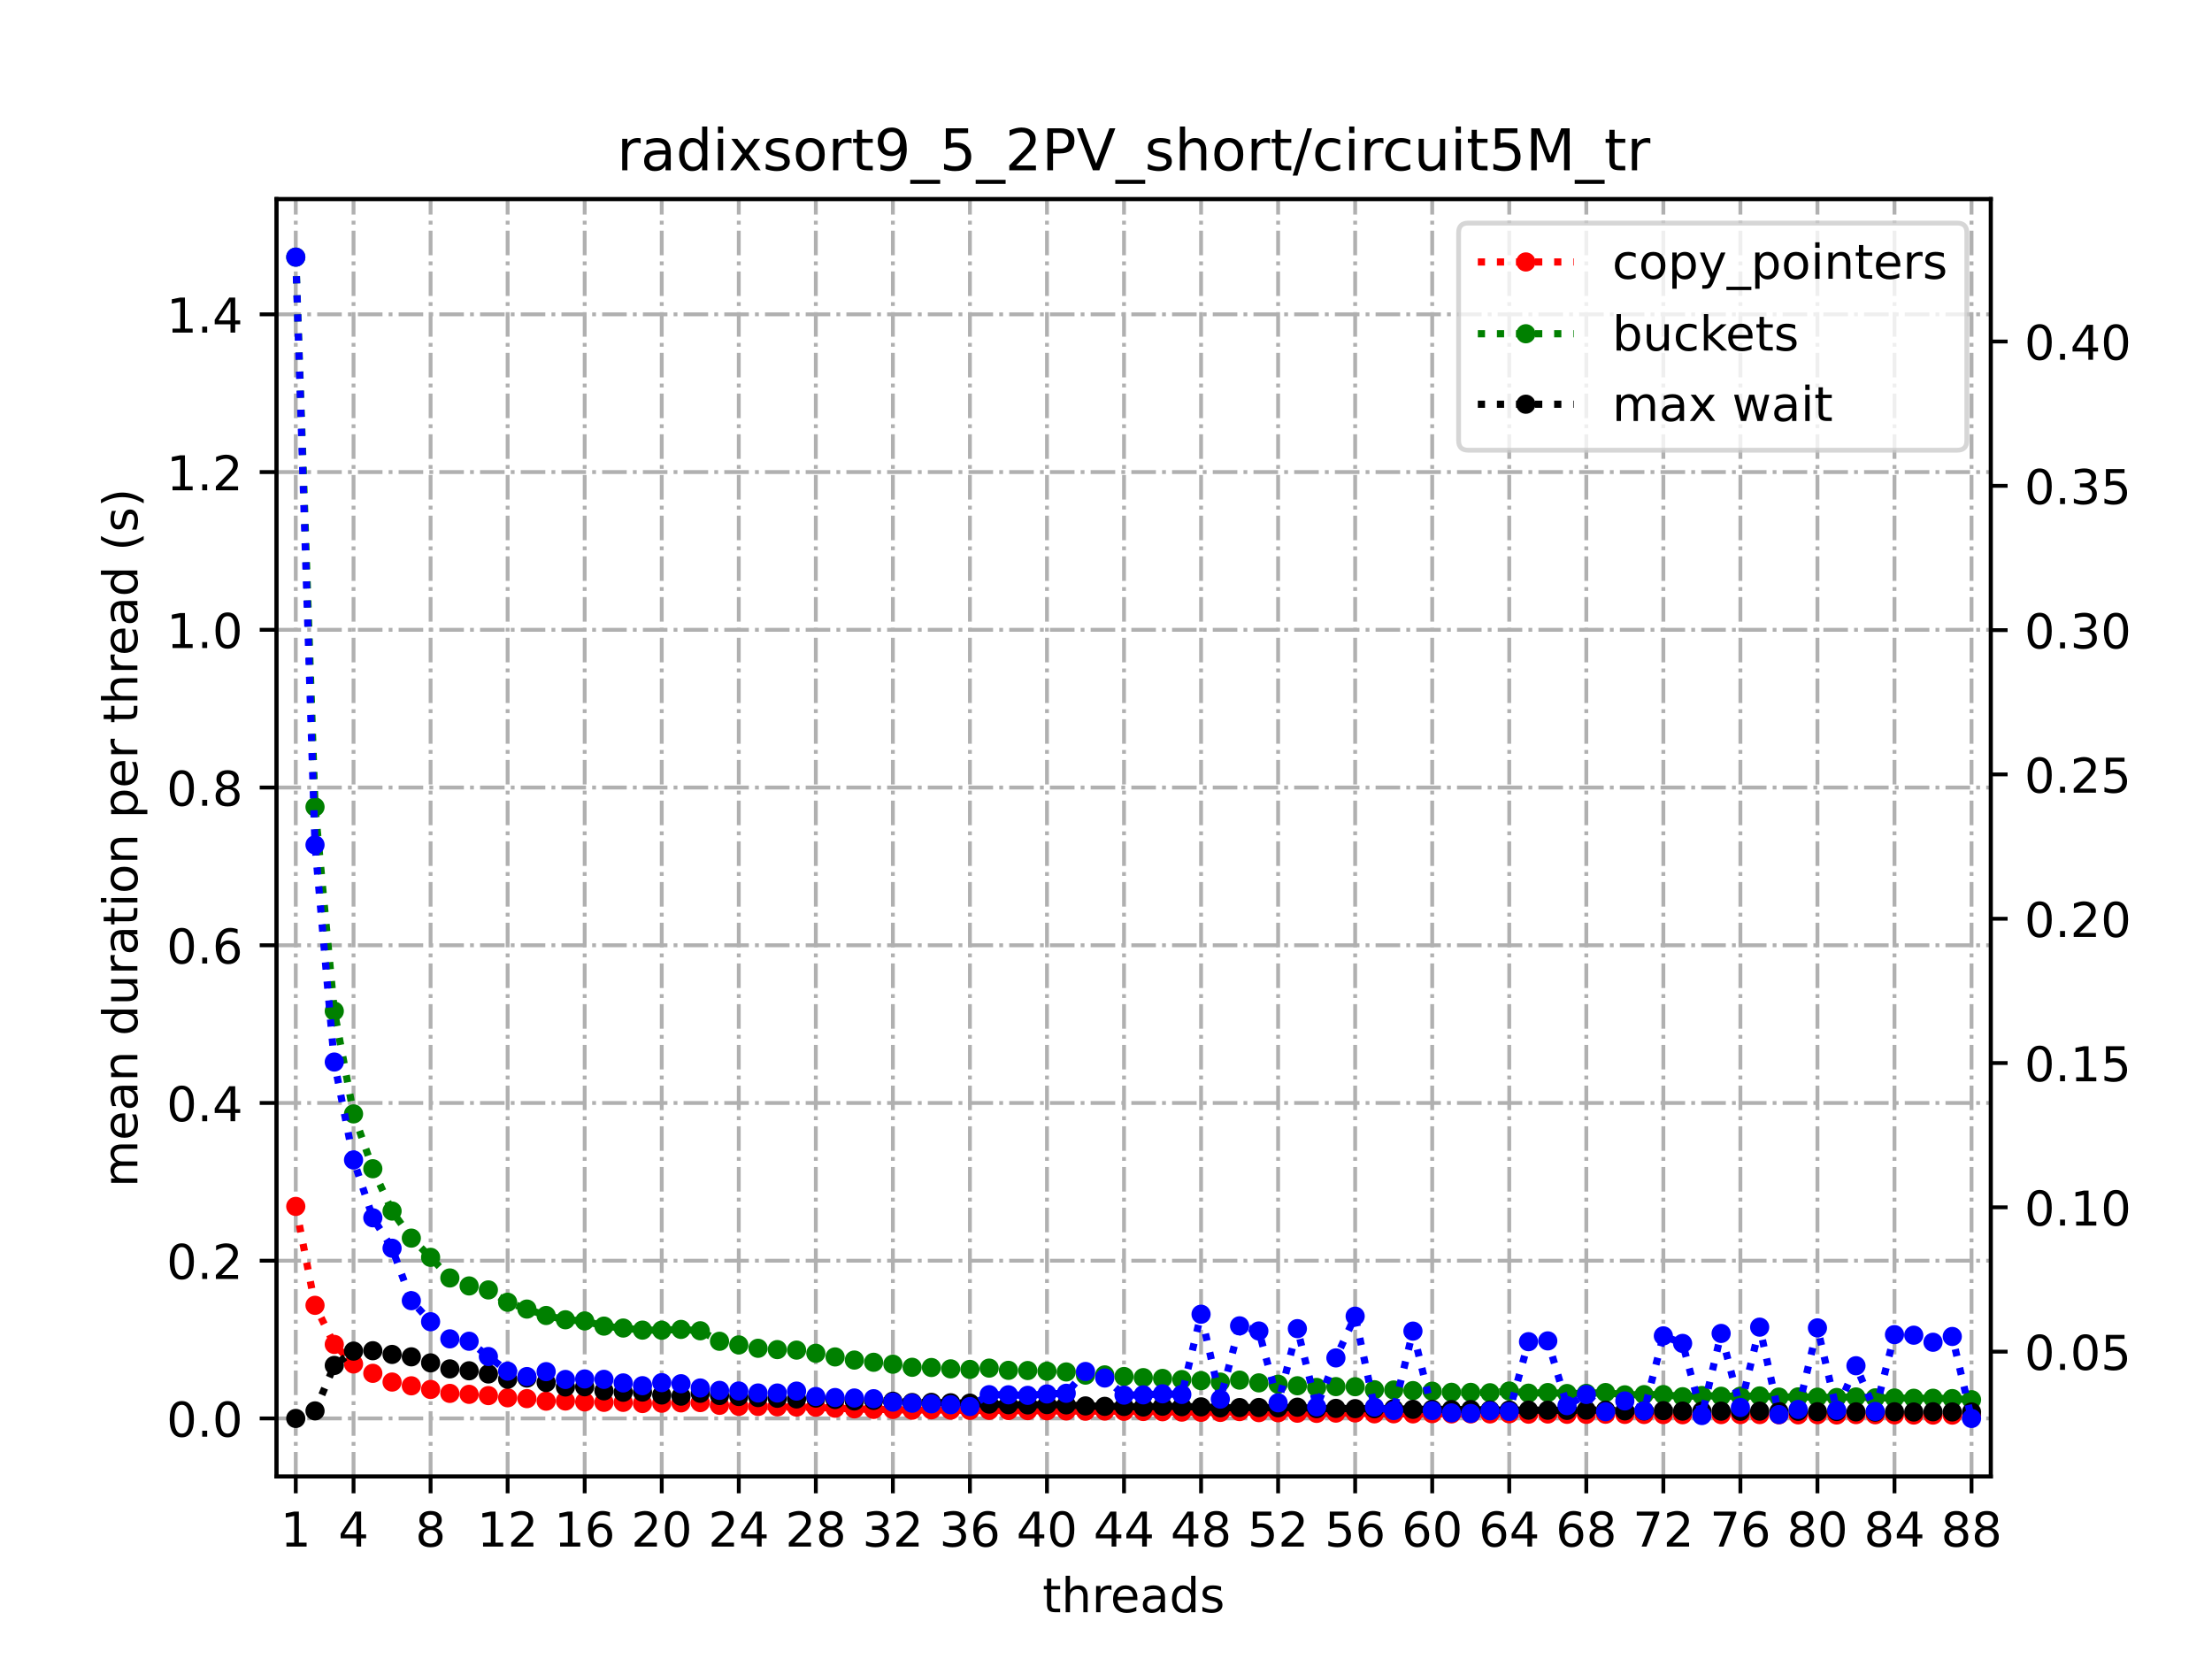 <?xml version="1.0" encoding="utf-8" standalone="no"?>
<!DOCTYPE svg PUBLIC "-//W3C//DTD SVG 1.1//EN"
  "http://www.w3.org/Graphics/SVG/1.1/DTD/svg11.dtd">
<!-- Created with matplotlib (https://matplotlib.org/) -->
<svg height="345.6pt" version="1.1" viewBox="0 0 460.8 345.6" width="460.8pt" xmlns="http://www.w3.org/2000/svg" xmlns:xlink="http://www.w3.org/1999/xlink">
 <defs>
  <style type="text/css">*{stroke-linecap:butt;stroke-linejoin:round;}</style>
 </defs>
 <g id="figure_1">
  <g id="patch_1">
   <path d="M 0 345.6 
L 460.8 345.6 
L 460.8 0 
L 0 0 
z
" style="fill:#ffffff;"/>
  </g>
  <g id="axes_1">
   <g id="patch_2">
    <path d="M 57.6 307.584 
L 414.72 307.584 
L 414.72 41.472 
L 57.6 41.472 
z
" style="fill:#ffffff;"/>
   </g>
   <g id="matplotlib.axis_1">
    <g id="xtick_1">
     <g id="line2d_1">
      <path clip-path="url(#pec45b93ffe)" d="M 61.613 307.584 
L 61.613 41.472 
" style="fill:none;stroke:#b0b0b0;stroke-dasharray:5.12,1.28,0.8,1.28;stroke-dashoffset:0;stroke-width:0.8;"/>
     </g>
     <g id="line2d_2">
      <defs>
       <path d="M 0 0 
L 0 3.5 
" id="mc2184b9089" style="stroke:#000000;stroke-width:0.8;"/>
      </defs>
      <g>
       <use style="stroke:#000000;stroke-width:0.8;" x="61.613" xlink:href="#mc2184b9089" y="307.584"/>
      </g>
     </g>
     <g id="text_1">
      <!-- 1 -->
      <g transform="translate(58.431 322.182)scale(0.1 -0.1)">
       <defs>
        <path d="M 12.406 8.297 
L 28.516 8.297 
L 28.516 63.922 
L 10.984 60.406 
L 10.984 69.391 
L 28.422 72.906 
L 38.281 72.906 
L 38.281 8.297 
L 54.391 8.297 
L 54.391 0 
L 12.406 0 
z
" id="DejaVuSans-49"/>
       </defs>
       <use xlink:href="#DejaVuSans-49"/>
      </g>
     </g>
    </g>
    <g id="xtick_2">
     <g id="line2d_3">
      <path clip-path="url(#pec45b93ffe)" d="M 73.65 307.584 
L 73.65 41.472 
" style="fill:none;stroke:#b0b0b0;stroke-dasharray:5.12,1.28,0.8,1.28;stroke-dashoffset:0;stroke-width:0.8;"/>
     </g>
     <g id="line2d_4">
      <g>
       <use style="stroke:#000000;stroke-width:0.8;" x="73.65" xlink:href="#mc2184b9089" y="307.584"/>
      </g>
     </g>
     <g id="text_2">
      <!-- 4 -->
      <g transform="translate(70.469 322.182)scale(0.1 -0.1)">
       <defs>
        <path d="M 37.797 64.312 
L 12.891 25.391 
L 37.797 25.391 
z
M 35.203 72.906 
L 47.609 72.906 
L 47.609 25.391 
L 58.016 25.391 
L 58.016 17.188 
L 47.609 17.188 
L 47.609 0 
L 37.797 0 
L 37.797 17.188 
L 4.891 17.188 
L 4.891 26.703 
z
" id="DejaVuSans-52"/>
       </defs>
       <use xlink:href="#DejaVuSans-52"/>
      </g>
     </g>
    </g>
    <g id="xtick_3">
     <g id="line2d_5">
      <path clip-path="url(#pec45b93ffe)" d="M 89.701 307.584 
L 89.701 41.472 
" style="fill:none;stroke:#b0b0b0;stroke-dasharray:5.12,1.28,0.8,1.28;stroke-dashoffset:0;stroke-width:0.8;"/>
     </g>
     <g id="line2d_6">
      <g>
       <use style="stroke:#000000;stroke-width:0.8;" x="89.701" xlink:href="#mc2184b9089" y="307.584"/>
      </g>
     </g>
     <g id="text_3">
      <!-- 8 -->
      <g transform="translate(86.519 322.182)scale(0.1 -0.1)">
       <defs>
        <path d="M 31.781 34.625 
Q 24.75 34.625 20.719 30.859 
Q 16.703 27.094 16.703 20.516 
Q 16.703 13.922 20.719 10.156 
Q 24.75 6.391 31.781 6.391 
Q 38.812 6.391 42.859 10.172 
Q 46.922 13.969 46.922 20.516 
Q 46.922 27.094 42.891 30.859 
Q 38.875 34.625 31.781 34.625 
z
M 21.922 38.812 
Q 15.578 40.375 12.031 44.719 
Q 8.5 49.078 8.5 55.328 
Q 8.5 64.062 14.719 69.141 
Q 20.953 74.219 31.781 74.219 
Q 42.672 74.219 48.875 69.141 
Q 55.078 64.062 55.078 55.328 
Q 55.078 49.078 51.531 44.719 
Q 48 40.375 41.703 38.812 
Q 48.828 37.156 52.797 32.312 
Q 56.781 27.484 56.781 20.516 
Q 56.781 9.906 50.312 4.234 
Q 43.844 -1.422 31.781 -1.422 
Q 19.734 -1.422 13.25 4.234 
Q 6.781 9.906 6.781 20.516 
Q 6.781 27.484 10.781 32.312 
Q 14.797 37.156 21.922 38.812 
z
M 18.312 54.391 
Q 18.312 48.734 21.844 45.562 
Q 25.391 42.391 31.781 42.391 
Q 38.141 42.391 41.719 45.562 
Q 45.312 48.734 45.312 54.391 
Q 45.312 60.062 41.719 63.234 
Q 38.141 66.406 31.781 66.406 
Q 25.391 66.406 21.844 63.234 
Q 18.312 60.062 18.312 54.391 
z
" id="DejaVuSans-56"/>
       </defs>
       <use xlink:href="#DejaVuSans-56"/>
      </g>
     </g>
    </g>
    <g id="xtick_4">
     <g id="line2d_7">
      <path clip-path="url(#pec45b93ffe)" d="M 105.751 307.584 
L 105.751 41.472 
" style="fill:none;stroke:#b0b0b0;stroke-dasharray:5.12,1.28,0.8,1.28;stroke-dashoffset:0;stroke-width:0.8;"/>
     </g>
     <g id="line2d_8">
      <g>
       <use style="stroke:#000000;stroke-width:0.8;" x="105.751" xlink:href="#mc2184b9089" y="307.584"/>
      </g>
     </g>
     <g id="text_4">
      <!-- 12 -->
      <g transform="translate(99.389 322.182)scale(0.1 -0.1)">
       <defs>
        <path d="M 19.188 8.297 
L 53.609 8.297 
L 53.609 0 
L 7.328 0 
L 7.328 8.297 
Q 12.938 14.109 22.625 23.891 
Q 32.328 33.688 34.812 36.531 
Q 39.547 41.844 41.422 45.531 
Q 43.312 49.219 43.312 52.781 
Q 43.312 58.594 39.234 62.25 
Q 35.156 65.922 28.609 65.922 
Q 23.969 65.922 18.812 64.312 
Q 13.672 62.703 7.812 59.422 
L 7.812 69.391 
Q 13.766 71.781 18.938 73 
Q 24.125 74.219 28.422 74.219 
Q 39.75 74.219 46.484 68.547 
Q 53.219 62.891 53.219 53.422 
Q 53.219 48.922 51.531 44.891 
Q 49.859 40.875 45.406 35.406 
Q 44.188 33.984 37.641 27.219 
Q 31.109 20.453 19.188 8.297 
z
" id="DejaVuSans-50"/>
       </defs>
       <use xlink:href="#DejaVuSans-49"/>
       <use x="63.623" xlink:href="#DejaVuSans-50"/>
      </g>
     </g>
    </g>
    <g id="xtick_5">
     <g id="line2d_9">
      <path clip-path="url(#pec45b93ffe)" d="M 121.801 307.584 
L 121.801 41.472 
" style="fill:none;stroke:#b0b0b0;stroke-dasharray:5.12,1.28,0.8,1.28;stroke-dashoffset:0;stroke-width:0.8;"/>
     </g>
     <g id="line2d_10">
      <g>
       <use style="stroke:#000000;stroke-width:0.8;" x="121.801" xlink:href="#mc2184b9089" y="307.584"/>
      </g>
     </g>
     <g id="text_5">
      <!-- 16 -->
      <g transform="translate(115.439 322.182)scale(0.1 -0.1)">
       <defs>
        <path d="M 33.016 40.375 
Q 26.375 40.375 22.484 35.828 
Q 18.609 31.297 18.609 23.391 
Q 18.609 15.531 22.484 10.953 
Q 26.375 6.391 33.016 6.391 
Q 39.656 6.391 43.531 10.953 
Q 47.406 15.531 47.406 23.391 
Q 47.406 31.297 43.531 35.828 
Q 39.656 40.375 33.016 40.375 
z
M 52.594 71.297 
L 52.594 62.312 
Q 48.875 64.062 45.094 64.984 
Q 41.312 65.922 37.594 65.922 
Q 27.828 65.922 22.672 59.328 
Q 17.531 52.734 16.797 39.406 
Q 19.672 43.656 24.016 45.922 
Q 28.375 48.188 33.594 48.188 
Q 44.578 48.188 50.953 41.516 
Q 57.328 34.859 57.328 23.391 
Q 57.328 12.156 50.688 5.359 
Q 44.047 -1.422 33.016 -1.422 
Q 20.359 -1.422 13.672 8.266 
Q 6.984 17.969 6.984 36.375 
Q 6.984 53.656 15.188 63.938 
Q 23.391 74.219 37.203 74.219 
Q 40.922 74.219 44.703 73.484 
Q 48.484 72.75 52.594 71.297 
z
" id="DejaVuSans-54"/>
       </defs>
       <use xlink:href="#DejaVuSans-49"/>
       <use x="63.623" xlink:href="#DejaVuSans-54"/>
      </g>
     </g>
    </g>
    <g id="xtick_6">
     <g id="line2d_11">
      <path clip-path="url(#pec45b93ffe)" d="M 137.852 307.584 
L 137.852 41.472 
" style="fill:none;stroke:#b0b0b0;stroke-dasharray:5.12,1.28,0.8,1.28;stroke-dashoffset:0;stroke-width:0.8;"/>
     </g>
     <g id="line2d_12">
      <g>
       <use style="stroke:#000000;stroke-width:0.8;" x="137.852" xlink:href="#mc2184b9089" y="307.584"/>
      </g>
     </g>
     <g id="text_6">
      <!-- 20 -->
      <g transform="translate(131.489 322.182)scale(0.1 -0.1)">
       <defs>
        <path d="M 31.781 66.406 
Q 24.172 66.406 20.328 58.906 
Q 16.5 51.422 16.5 36.375 
Q 16.5 21.391 20.328 13.891 
Q 24.172 6.391 31.781 6.391 
Q 39.453 6.391 43.281 13.891 
Q 47.125 21.391 47.125 36.375 
Q 47.125 51.422 43.281 58.906 
Q 39.453 66.406 31.781 66.406 
z
M 31.781 74.219 
Q 44.047 74.219 50.516 64.516 
Q 56.984 54.828 56.984 36.375 
Q 56.984 17.969 50.516 8.266 
Q 44.047 -1.422 31.781 -1.422 
Q 19.531 -1.422 13.062 8.266 
Q 6.594 17.969 6.594 36.375 
Q 6.594 54.828 13.062 64.516 
Q 19.531 74.219 31.781 74.219 
z
" id="DejaVuSans-48"/>
       </defs>
       <use xlink:href="#DejaVuSans-50"/>
       <use x="63.623" xlink:href="#DejaVuSans-48"/>
      </g>
     </g>
    </g>
    <g id="xtick_7">
     <g id="line2d_13">
      <path clip-path="url(#pec45b93ffe)" d="M 153.902 307.584 
L 153.902 41.472 
" style="fill:none;stroke:#b0b0b0;stroke-dasharray:5.12,1.28,0.8,1.28;stroke-dashoffset:0;stroke-width:0.8;"/>
     </g>
     <g id="line2d_14">
      <g>
       <use style="stroke:#000000;stroke-width:0.8;" x="153.902" xlink:href="#mc2184b9089" y="307.584"/>
      </g>
     </g>
     <g id="text_7">
      <!-- 24 -->
      <g transform="translate(147.54 322.182)scale(0.1 -0.1)">
       <use xlink:href="#DejaVuSans-50"/>
       <use x="63.623" xlink:href="#DejaVuSans-52"/>
      </g>
     </g>
    </g>
    <g id="xtick_8">
     <g id="line2d_15">
      <path clip-path="url(#pec45b93ffe)" d="M 169.952 307.584 
L 169.952 41.472 
" style="fill:none;stroke:#b0b0b0;stroke-dasharray:5.12,1.28,0.8,1.28;stroke-dashoffset:0;stroke-width:0.8;"/>
     </g>
     <g id="line2d_16">
      <g>
       <use style="stroke:#000000;stroke-width:0.8;" x="169.952" xlink:href="#mc2184b9089" y="307.584"/>
      </g>
     </g>
     <g id="text_8">
      <!-- 28 -->
      <g transform="translate(163.59 322.182)scale(0.1 -0.1)">
       <use xlink:href="#DejaVuSans-50"/>
       <use x="63.623" xlink:href="#DejaVuSans-56"/>
      </g>
     </g>
    </g>
    <g id="xtick_9">
     <g id="line2d_17">
      <path clip-path="url(#pec45b93ffe)" d="M 186.003 307.584 
L 186.003 41.472 
" style="fill:none;stroke:#b0b0b0;stroke-dasharray:5.12,1.28,0.8,1.28;stroke-dashoffset:0;stroke-width:0.8;"/>
     </g>
     <g id="line2d_18">
      <g>
       <use style="stroke:#000000;stroke-width:0.8;" x="186.003" xlink:href="#mc2184b9089" y="307.584"/>
      </g>
     </g>
     <g id="text_9">
      <!-- 32 -->
      <g transform="translate(179.64 322.182)scale(0.1 -0.1)">
       <defs>
        <path d="M 40.578 39.312 
Q 47.656 37.797 51.625 33 
Q 55.609 28.219 55.609 21.188 
Q 55.609 10.406 48.188 4.484 
Q 40.766 -1.422 27.094 -1.422 
Q 22.516 -1.422 17.656 -0.516 
Q 12.797 0.391 7.625 2.203 
L 7.625 11.719 
Q 11.719 9.328 16.594 8.109 
Q 21.484 6.891 26.812 6.891 
Q 36.078 6.891 40.938 10.547 
Q 45.797 14.203 45.797 21.188 
Q 45.797 27.641 41.281 31.266 
Q 36.766 34.906 28.719 34.906 
L 20.219 34.906 
L 20.219 43.016 
L 29.109 43.016 
Q 36.375 43.016 40.234 45.922 
Q 44.094 48.828 44.094 54.297 
Q 44.094 59.906 40.109 62.906 
Q 36.141 65.922 28.719 65.922 
Q 24.656 65.922 20.016 65.031 
Q 15.375 64.156 9.812 62.312 
L 9.812 71.094 
Q 15.438 72.656 20.344 73.438 
Q 25.25 74.219 29.594 74.219 
Q 40.828 74.219 47.359 69.109 
Q 53.906 64.016 53.906 55.328 
Q 53.906 49.266 50.438 45.094 
Q 46.969 40.922 40.578 39.312 
z
" id="DejaVuSans-51"/>
       </defs>
       <use xlink:href="#DejaVuSans-51"/>
       <use x="63.623" xlink:href="#DejaVuSans-50"/>
      </g>
     </g>
    </g>
    <g id="xtick_10">
     <g id="line2d_19">
      <path clip-path="url(#pec45b93ffe)" d="M 202.053 307.584 
L 202.053 41.472 
" style="fill:none;stroke:#b0b0b0;stroke-dasharray:5.12,1.28,0.8,1.28;stroke-dashoffset:0;stroke-width:0.8;"/>
     </g>
     <g id="line2d_20">
      <g>
       <use style="stroke:#000000;stroke-width:0.8;" x="202.053" xlink:href="#mc2184b9089" y="307.584"/>
      </g>
     </g>
     <g id="text_10">
      <!-- 36 -->
      <g transform="translate(195.691 322.182)scale(0.1 -0.1)">
       <use xlink:href="#DejaVuSans-51"/>
       <use x="63.623" xlink:href="#DejaVuSans-54"/>
      </g>
     </g>
    </g>
    <g id="xtick_11">
     <g id="line2d_21">
      <path clip-path="url(#pec45b93ffe)" d="M 218.103 307.584 
L 218.103 41.472 
" style="fill:none;stroke:#b0b0b0;stroke-dasharray:5.12,1.28,0.8,1.28;stroke-dashoffset:0;stroke-width:0.8;"/>
     </g>
     <g id="line2d_22">
      <g>
       <use style="stroke:#000000;stroke-width:0.8;" x="218.103" xlink:href="#mc2184b9089" y="307.584"/>
      </g>
     </g>
     <g id="text_11">
      <!-- 40 -->
      <g transform="translate(211.741 322.182)scale(0.1 -0.1)">
       <use xlink:href="#DejaVuSans-52"/>
       <use x="63.623" xlink:href="#DejaVuSans-48"/>
      </g>
     </g>
    </g>
    <g id="xtick_12">
     <g id="line2d_23">
      <path clip-path="url(#pec45b93ffe)" d="M 234.154 307.584 
L 234.154 41.472 
" style="fill:none;stroke:#b0b0b0;stroke-dasharray:5.12,1.28,0.8,1.28;stroke-dashoffset:0;stroke-width:0.8;"/>
     </g>
     <g id="line2d_24">
      <g>
       <use style="stroke:#000000;stroke-width:0.8;" x="234.154" xlink:href="#mc2184b9089" y="307.584"/>
      </g>
     </g>
     <g id="text_12">
      <!-- 44 -->
      <g transform="translate(227.791 322.182)scale(0.1 -0.1)">
       <use xlink:href="#DejaVuSans-52"/>
       <use x="63.623" xlink:href="#DejaVuSans-52"/>
      </g>
     </g>
    </g>
    <g id="xtick_13">
     <g id="line2d_25">
      <path clip-path="url(#pec45b93ffe)" d="M 250.204 307.584 
L 250.204 41.472 
" style="fill:none;stroke:#b0b0b0;stroke-dasharray:5.12,1.28,0.8,1.28;stroke-dashoffset:0;stroke-width:0.8;"/>
     </g>
     <g id="line2d_26">
      <g>
       <use style="stroke:#000000;stroke-width:0.8;" x="250.204" xlink:href="#mc2184b9089" y="307.584"/>
      </g>
     </g>
     <g id="text_13">
      <!-- 48 -->
      <g transform="translate(243.842 322.182)scale(0.1 -0.1)">
       <use xlink:href="#DejaVuSans-52"/>
       <use x="63.623" xlink:href="#DejaVuSans-56"/>
      </g>
     </g>
    </g>
    <g id="xtick_14">
     <g id="line2d_27">
      <path clip-path="url(#pec45b93ffe)" d="M 266.254 307.584 
L 266.254 41.472 
" style="fill:none;stroke:#b0b0b0;stroke-dasharray:5.12,1.28,0.8,1.28;stroke-dashoffset:0;stroke-width:0.8;"/>
     </g>
     <g id="line2d_28">
      <g>
       <use style="stroke:#000000;stroke-width:0.8;" x="266.254" xlink:href="#mc2184b9089" y="307.584"/>
      </g>
     </g>
     <g id="text_14">
      <!-- 52 -->
      <g transform="translate(259.892 322.182)scale(0.1 -0.1)">
       <defs>
        <path d="M 10.797 72.906 
L 49.516 72.906 
L 49.516 64.594 
L 19.828 64.594 
L 19.828 46.734 
Q 21.969 47.469 24.109 47.828 
Q 26.266 48.188 28.422 48.188 
Q 40.625 48.188 47.75 41.5 
Q 54.891 34.812 54.891 23.391 
Q 54.891 11.625 47.562 5.094 
Q 40.234 -1.422 26.906 -1.422 
Q 22.312 -1.422 17.547 -0.641 
Q 12.797 0.141 7.719 1.703 
L 7.719 11.625 
Q 12.109 9.234 16.797 8.062 
Q 21.484 6.891 26.703 6.891 
Q 35.156 6.891 40.078 11.328 
Q 45.016 15.766 45.016 23.391 
Q 45.016 31 40.078 35.438 
Q 35.156 39.891 26.703 39.891 
Q 22.75 39.891 18.812 39.016 
Q 14.891 38.141 10.797 36.281 
z
" id="DejaVuSans-53"/>
       </defs>
       <use xlink:href="#DejaVuSans-53"/>
       <use x="63.623" xlink:href="#DejaVuSans-50"/>
      </g>
     </g>
    </g>
    <g id="xtick_15">
     <g id="line2d_29">
      <path clip-path="url(#pec45b93ffe)" d="M 282.305 307.584 
L 282.305 41.472 
" style="fill:none;stroke:#b0b0b0;stroke-dasharray:5.12,1.28,0.8,1.28;stroke-dashoffset:0;stroke-width:0.8;"/>
     </g>
     <g id="line2d_30">
      <g>
       <use style="stroke:#000000;stroke-width:0.8;" x="282.305" xlink:href="#mc2184b9089" y="307.584"/>
      </g>
     </g>
     <g id="text_15">
      <!-- 56 -->
      <g transform="translate(275.942 322.182)scale(0.1 -0.1)">
       <use xlink:href="#DejaVuSans-53"/>
       <use x="63.623" xlink:href="#DejaVuSans-54"/>
      </g>
     </g>
    </g>
    <g id="xtick_16">
     <g id="line2d_31">
      <path clip-path="url(#pec45b93ffe)" d="M 298.355 307.584 
L 298.355 41.472 
" style="fill:none;stroke:#b0b0b0;stroke-dasharray:5.12,1.28,0.8,1.28;stroke-dashoffset:0;stroke-width:0.8;"/>
     </g>
     <g id="line2d_32">
      <g>
       <use style="stroke:#000000;stroke-width:0.8;" x="298.355" xlink:href="#mc2184b9089" y="307.584"/>
      </g>
     </g>
     <g id="text_16">
      <!-- 60 -->
      <g transform="translate(291.993 322.182)scale(0.1 -0.1)">
       <use xlink:href="#DejaVuSans-54"/>
       <use x="63.623" xlink:href="#DejaVuSans-48"/>
      </g>
     </g>
    </g>
    <g id="xtick_17">
     <g id="line2d_33">
      <path clip-path="url(#pec45b93ffe)" d="M 314.405 307.584 
L 314.405 41.472 
" style="fill:none;stroke:#b0b0b0;stroke-dasharray:5.12,1.28,0.8,1.28;stroke-dashoffset:0;stroke-width:0.8;"/>
     </g>
     <g id="line2d_34">
      <g>
       <use style="stroke:#000000;stroke-width:0.8;" x="314.405" xlink:href="#mc2184b9089" y="307.584"/>
      </g>
     </g>
     <g id="text_17">
      <!-- 64 -->
      <g transform="translate(308.043 322.182)scale(0.1 -0.1)">
       <use xlink:href="#DejaVuSans-54"/>
       <use x="63.623" xlink:href="#DejaVuSans-52"/>
      </g>
     </g>
    </g>
    <g id="xtick_18">
     <g id="line2d_35">
      <path clip-path="url(#pec45b93ffe)" d="M 330.456 307.584 
L 330.456 41.472 
" style="fill:none;stroke:#b0b0b0;stroke-dasharray:5.12,1.28,0.8,1.28;stroke-dashoffset:0;stroke-width:0.8;"/>
     </g>
     <g id="line2d_36">
      <g>
       <use style="stroke:#000000;stroke-width:0.8;" x="330.456" xlink:href="#mc2184b9089" y="307.584"/>
      </g>
     </g>
     <g id="text_18">
      <!-- 68 -->
      <g transform="translate(324.093 322.182)scale(0.1 -0.1)">
       <use xlink:href="#DejaVuSans-54"/>
       <use x="63.623" xlink:href="#DejaVuSans-56"/>
      </g>
     </g>
    </g>
    <g id="xtick_19">
     <g id="line2d_37">
      <path clip-path="url(#pec45b93ffe)" d="M 346.506 307.584 
L 346.506 41.472 
" style="fill:none;stroke:#b0b0b0;stroke-dasharray:5.12,1.28,0.8,1.28;stroke-dashoffset:0;stroke-width:0.8;"/>
     </g>
     <g id="line2d_38">
      <g>
       <use style="stroke:#000000;stroke-width:0.8;" x="346.506" xlink:href="#mc2184b9089" y="307.584"/>
      </g>
     </g>
     <g id="text_19">
      <!-- 72 -->
      <g transform="translate(340.144 322.182)scale(0.1 -0.1)">
       <defs>
        <path d="M 8.203 72.906 
L 55.078 72.906 
L 55.078 68.703 
L 28.609 0 
L 18.312 0 
L 43.219 64.594 
L 8.203 64.594 
z
" id="DejaVuSans-55"/>
       </defs>
       <use xlink:href="#DejaVuSans-55"/>
       <use x="63.623" xlink:href="#DejaVuSans-50"/>
      </g>
     </g>
    </g>
    <g id="xtick_20">
     <g id="line2d_39">
      <path clip-path="url(#pec45b93ffe)" d="M 362.556 307.584 
L 362.556 41.472 
" style="fill:none;stroke:#b0b0b0;stroke-dasharray:5.12,1.28,0.8,1.28;stroke-dashoffset:0;stroke-width:0.8;"/>
     </g>
     <g id="line2d_40">
      <g>
       <use style="stroke:#000000;stroke-width:0.8;" x="362.556" xlink:href="#mc2184b9089" y="307.584"/>
      </g>
     </g>
     <g id="text_20">
      <!-- 76 -->
      <g transform="translate(356.194 322.182)scale(0.1 -0.1)">
       <use xlink:href="#DejaVuSans-55"/>
       <use x="63.623" xlink:href="#DejaVuSans-54"/>
      </g>
     </g>
    </g>
    <g id="xtick_21">
     <g id="line2d_41">
      <path clip-path="url(#pec45b93ffe)" d="M 378.607 307.584 
L 378.607 41.472 
" style="fill:none;stroke:#b0b0b0;stroke-dasharray:5.12,1.28,0.8,1.28;stroke-dashoffset:0;stroke-width:0.8;"/>
     </g>
     <g id="line2d_42">
      <g>
       <use style="stroke:#000000;stroke-width:0.8;" x="378.607" xlink:href="#mc2184b9089" y="307.584"/>
      </g>
     </g>
     <g id="text_21">
      <!-- 80 -->
      <g transform="translate(372.244 322.182)scale(0.1 -0.1)">
       <use xlink:href="#DejaVuSans-56"/>
       <use x="63.623" xlink:href="#DejaVuSans-48"/>
      </g>
     </g>
    </g>
    <g id="xtick_22">
     <g id="line2d_43">
      <path clip-path="url(#pec45b93ffe)" d="M 394.657 307.584 
L 394.657 41.472 
" style="fill:none;stroke:#b0b0b0;stroke-dasharray:5.12,1.28,0.8,1.28;stroke-dashoffset:0;stroke-width:0.8;"/>
     </g>
     <g id="line2d_44">
      <g>
       <use style="stroke:#000000;stroke-width:0.8;" x="394.657" xlink:href="#mc2184b9089" y="307.584"/>
      </g>
     </g>
     <g id="text_22">
      <!-- 84 -->
      <g transform="translate(388.295 322.182)scale(0.1 -0.1)">
       <use xlink:href="#DejaVuSans-56"/>
       <use x="63.623" xlink:href="#DejaVuSans-52"/>
      </g>
     </g>
    </g>
    <g id="xtick_23">
     <g id="line2d_45">
      <path clip-path="url(#pec45b93ffe)" d="M 410.707 307.584 
L 410.707 41.472 
" style="fill:none;stroke:#b0b0b0;stroke-dasharray:5.12,1.28,0.8,1.28;stroke-dashoffset:0;stroke-width:0.8;"/>
     </g>
     <g id="line2d_46">
      <g>
       <use style="stroke:#000000;stroke-width:0.8;" x="410.707" xlink:href="#mc2184b9089" y="307.584"/>
      </g>
     </g>
     <g id="text_23">
      <!-- 88 -->
      <g transform="translate(404.345 322.182)scale(0.1 -0.1)">
       <use xlink:href="#DejaVuSans-56"/>
       <use x="63.623" xlink:href="#DejaVuSans-56"/>
      </g>
     </g>
    </g>
    <g id="text_24">
     <!-- threads -->
     <g transform="translate(217.169 335.861)scale(0.1 -0.1)">
      <defs>
       <path d="M 18.312 70.219 
L 18.312 54.688 
L 36.812 54.688 
L 36.812 47.703 
L 18.312 47.703 
L 18.312 18.016 
Q 18.312 11.328 20.141 9.422 
Q 21.969 7.516 27.594 7.516 
L 36.812 7.516 
L 36.812 0 
L 27.594 0 
Q 17.188 0 13.234 3.875 
Q 9.281 7.766 9.281 18.016 
L 9.281 47.703 
L 2.688 47.703 
L 2.688 54.688 
L 9.281 54.688 
L 9.281 70.219 
z
" id="DejaVuSans-116"/>
       <path d="M 54.891 33.016 
L 54.891 0 
L 45.906 0 
L 45.906 32.719 
Q 45.906 40.484 42.875 44.328 
Q 39.844 48.188 33.797 48.188 
Q 26.516 48.188 22.312 43.547 
Q 18.109 38.922 18.109 30.906 
L 18.109 0 
L 9.078 0 
L 9.078 75.984 
L 18.109 75.984 
L 18.109 46.188 
Q 21.344 51.125 25.703 53.562 
Q 30.078 56 35.797 56 
Q 45.219 56 50.047 50.172 
Q 54.891 44.344 54.891 33.016 
z
" id="DejaVuSans-104"/>
       <path d="M 41.109 46.297 
Q 39.594 47.172 37.812 47.578 
Q 36.031 48 33.891 48 
Q 26.266 48 22.188 43.047 
Q 18.109 38.094 18.109 28.812 
L 18.109 0 
L 9.078 0 
L 9.078 54.688 
L 18.109 54.688 
L 18.109 46.188 
Q 20.953 51.172 25.484 53.578 
Q 30.031 56 36.531 56 
Q 37.453 56 38.578 55.875 
Q 39.703 55.766 41.062 55.516 
z
" id="DejaVuSans-114"/>
       <path d="M 56.203 29.594 
L 56.203 25.203 
L 14.891 25.203 
Q 15.484 15.922 20.484 11.062 
Q 25.484 6.203 34.422 6.203 
Q 39.594 6.203 44.453 7.469 
Q 49.312 8.734 54.109 11.281 
L 54.109 2.781 
Q 49.266 0.734 44.188 -0.344 
Q 39.109 -1.422 33.891 -1.422 
Q 20.797 -1.422 13.156 6.188 
Q 5.516 13.812 5.516 26.812 
Q 5.516 40.234 12.766 48.109 
Q 20.016 56 32.328 56 
Q 43.359 56 49.781 48.891 
Q 56.203 41.797 56.203 29.594 
z
M 47.219 32.234 
Q 47.125 39.594 43.094 43.984 
Q 39.062 48.391 32.422 48.391 
Q 24.906 48.391 20.391 44.141 
Q 15.875 39.891 15.188 32.172 
z
" id="DejaVuSans-101"/>
       <path d="M 34.281 27.484 
Q 23.391 27.484 19.188 25 
Q 14.984 22.516 14.984 16.5 
Q 14.984 11.719 18.141 8.906 
Q 21.297 6.109 26.703 6.109 
Q 34.188 6.109 38.703 11.406 
Q 43.219 16.703 43.219 25.484 
L 43.219 27.484 
z
M 52.203 31.203 
L 52.203 0 
L 43.219 0 
L 43.219 8.297 
Q 40.141 3.328 35.547 0.953 
Q 30.953 -1.422 24.312 -1.422 
Q 15.922 -1.422 10.953 3.297 
Q 6 8.016 6 15.922 
Q 6 25.141 12.172 29.828 
Q 18.359 34.516 30.609 34.516 
L 43.219 34.516 
L 43.219 35.406 
Q 43.219 41.609 39.141 45 
Q 35.062 48.391 27.688 48.391 
Q 23 48.391 18.547 47.266 
Q 14.109 46.141 10.016 43.891 
L 10.016 52.203 
Q 14.938 54.109 19.578 55.047 
Q 24.219 56 28.609 56 
Q 40.484 56 46.344 49.844 
Q 52.203 43.703 52.203 31.203 
z
" id="DejaVuSans-97"/>
       <path d="M 45.406 46.391 
L 45.406 75.984 
L 54.391 75.984 
L 54.391 0 
L 45.406 0 
L 45.406 8.203 
Q 42.578 3.328 38.25 0.953 
Q 33.938 -1.422 27.875 -1.422 
Q 17.969 -1.422 11.734 6.484 
Q 5.516 14.406 5.516 27.297 
Q 5.516 40.188 11.734 48.094 
Q 17.969 56 27.875 56 
Q 33.938 56 38.25 53.625 
Q 42.578 51.266 45.406 46.391 
z
M 14.797 27.297 
Q 14.797 17.391 18.875 11.75 
Q 22.953 6.109 30.078 6.109 
Q 37.203 6.109 41.297 11.75 
Q 45.406 17.391 45.406 27.297 
Q 45.406 37.203 41.297 42.844 
Q 37.203 48.484 30.078 48.484 
Q 22.953 48.484 18.875 42.844 
Q 14.797 37.203 14.797 27.297 
z
" id="DejaVuSans-100"/>
       <path d="M 44.281 53.078 
L 44.281 44.578 
Q 40.484 46.531 36.375 47.5 
Q 32.281 48.484 27.875 48.484 
Q 21.188 48.484 17.844 46.438 
Q 14.5 44.391 14.5 40.281 
Q 14.5 37.156 16.891 35.375 
Q 19.281 33.594 26.516 31.984 
L 29.594 31.297 
Q 39.156 29.25 43.188 25.516 
Q 47.219 21.781 47.219 15.094 
Q 47.219 7.469 41.188 3.016 
Q 35.156 -1.422 24.609 -1.422 
Q 20.219 -1.422 15.453 -0.562 
Q 10.688 0.297 5.422 2 
L 5.422 11.281 
Q 10.406 8.688 15.234 7.391 
Q 20.062 6.109 24.812 6.109 
Q 31.156 6.109 34.562 8.281 
Q 37.984 10.453 37.984 14.406 
Q 37.984 18.062 35.516 20.016 
Q 33.062 21.969 24.703 23.781 
L 21.578 24.516 
Q 13.234 26.266 9.516 29.906 
Q 5.812 33.547 5.812 39.891 
Q 5.812 47.609 11.281 51.797 
Q 16.75 56 26.812 56 
Q 31.781 56 36.172 55.266 
Q 40.578 54.547 44.281 53.078 
z
" id="DejaVuSans-115"/>
      </defs>
      <use xlink:href="#DejaVuSans-116"/>
      <use x="39.209" xlink:href="#DejaVuSans-104"/>
      <use x="102.588" xlink:href="#DejaVuSans-114"/>
      <use x="141.451" xlink:href="#DejaVuSans-101"/>
      <use x="202.975" xlink:href="#DejaVuSans-97"/>
      <use x="264.254" xlink:href="#DejaVuSans-100"/>
      <use x="327.73" xlink:href="#DejaVuSans-115"/>
     </g>
    </g>
   </g>
   <g id="matplotlib.axis_2">
    <g id="ytick_1">
     <g id="line2d_47">
      <path clip-path="url(#pec45b93ffe)" d="M 57.6 295.488 
L 414.72 295.488 
" style="fill:none;stroke:#b0b0b0;stroke-dasharray:5.12,1.28,0.8,1.28;stroke-dashoffset:0;stroke-width:0.8;"/>
     </g>
     <g id="line2d_48">
      <defs>
       <path d="M 0 0 
L -3.5 0 
" id="mbb9442d4d1" style="stroke:#000000;stroke-width:0.8;"/>
      </defs>
      <g>
       <use style="stroke:#000000;stroke-width:0.8;" x="57.6" xlink:href="#mbb9442d4d1" y="295.488"/>
      </g>
     </g>
     <g id="text_25">
      <!-- 0.0 -->
      <g transform="translate(34.697 299.287)scale(0.1 -0.1)">
       <defs>
        <path d="M 10.688 12.406 
L 21 12.406 
L 21 0 
L 10.688 0 
z
" id="DejaVuSans-46"/>
       </defs>
       <use xlink:href="#DejaVuSans-48"/>
       <use x="63.623" xlink:href="#DejaVuSans-46"/>
       <use x="95.41" xlink:href="#DejaVuSans-48"/>
      </g>
     </g>
    </g>
    <g id="ytick_2">
     <g id="line2d_49">
      <path clip-path="url(#pec45b93ffe)" d="M 57.6 262.63 
L 414.72 262.63 
" style="fill:none;stroke:#b0b0b0;stroke-dasharray:5.12,1.28,0.8,1.28;stroke-dashoffset:0;stroke-width:0.8;"/>
     </g>
     <g id="line2d_50">
      <g>
       <use style="stroke:#000000;stroke-width:0.8;" x="57.6" xlink:href="#mbb9442d4d1" y="262.63"/>
      </g>
     </g>
     <g id="text_26">
      <!-- 0.2 -->
      <g transform="translate(34.697 266.429)scale(0.1 -0.1)">
       <use xlink:href="#DejaVuSans-48"/>
       <use x="63.623" xlink:href="#DejaVuSans-46"/>
       <use x="95.41" xlink:href="#DejaVuSans-50"/>
      </g>
     </g>
    </g>
    <g id="ytick_3">
     <g id="line2d_51">
      <path clip-path="url(#pec45b93ffe)" d="M 57.6 229.772 
L 414.72 229.772 
" style="fill:none;stroke:#b0b0b0;stroke-dasharray:5.12,1.28,0.8,1.28;stroke-dashoffset:0;stroke-width:0.8;"/>
     </g>
     <g id="line2d_52">
      <g>
       <use style="stroke:#000000;stroke-width:0.8;" x="57.6" xlink:href="#mbb9442d4d1" y="229.772"/>
      </g>
     </g>
     <g id="text_27">
      <!-- 0.4 -->
      <g transform="translate(34.697 233.572)scale(0.1 -0.1)">
       <use xlink:href="#DejaVuSans-48"/>
       <use x="63.623" xlink:href="#DejaVuSans-46"/>
       <use x="95.41" xlink:href="#DejaVuSans-52"/>
      </g>
     </g>
    </g>
    <g id="ytick_4">
     <g id="line2d_53">
      <path clip-path="url(#pec45b93ffe)" d="M 57.6 196.914 
L 414.72 196.914 
" style="fill:none;stroke:#b0b0b0;stroke-dasharray:5.12,1.28,0.8,1.28;stroke-dashoffset:0;stroke-width:0.8;"/>
     </g>
     <g id="line2d_54">
      <g>
       <use style="stroke:#000000;stroke-width:0.8;" x="57.6" xlink:href="#mbb9442d4d1" y="196.914"/>
      </g>
     </g>
     <g id="text_28">
      <!-- 0.6 -->
      <g transform="translate(34.697 200.714)scale(0.1 -0.1)">
       <use xlink:href="#DejaVuSans-48"/>
       <use x="63.623" xlink:href="#DejaVuSans-46"/>
       <use x="95.41" xlink:href="#DejaVuSans-54"/>
      </g>
     </g>
    </g>
    <g id="ytick_5">
     <g id="line2d_55">
      <path clip-path="url(#pec45b93ffe)" d="M 57.6 164.057 
L 414.72 164.057 
" style="fill:none;stroke:#b0b0b0;stroke-dasharray:5.12,1.28,0.8,1.28;stroke-dashoffset:0;stroke-width:0.8;"/>
     </g>
     <g id="line2d_56">
      <g>
       <use style="stroke:#000000;stroke-width:0.8;" x="57.6" xlink:href="#mbb9442d4d1" y="164.057"/>
      </g>
     </g>
     <g id="text_29">
      <!-- 0.8 -->
      <g transform="translate(34.697 167.856)scale(0.1 -0.1)">
       <use xlink:href="#DejaVuSans-48"/>
       <use x="63.623" xlink:href="#DejaVuSans-46"/>
       <use x="95.41" xlink:href="#DejaVuSans-56"/>
      </g>
     </g>
    </g>
    <g id="ytick_6">
     <g id="line2d_57">
      <path clip-path="url(#pec45b93ffe)" d="M 57.6 131.199 
L 414.72 131.199 
" style="fill:none;stroke:#b0b0b0;stroke-dasharray:5.12,1.28,0.8,1.28;stroke-dashoffset:0;stroke-width:0.8;"/>
     </g>
     <g id="line2d_58">
      <g>
       <use style="stroke:#000000;stroke-width:0.8;" x="57.6" xlink:href="#mbb9442d4d1" y="131.199"/>
      </g>
     </g>
     <g id="text_30">
      <!-- 1.0 -->
      <g transform="translate(34.697 134.998)scale(0.1 -0.1)">
       <use xlink:href="#DejaVuSans-49"/>
       <use x="63.623" xlink:href="#DejaVuSans-46"/>
       <use x="95.41" xlink:href="#DejaVuSans-48"/>
      </g>
     </g>
    </g>
    <g id="ytick_7">
     <g id="line2d_59">
      <path clip-path="url(#pec45b93ffe)" d="M 57.6 98.341 
L 414.72 98.341 
" style="fill:none;stroke:#b0b0b0;stroke-dasharray:5.12,1.28,0.8,1.28;stroke-dashoffset:0;stroke-width:0.8;"/>
     </g>
     <g id="line2d_60">
      <g>
       <use style="stroke:#000000;stroke-width:0.8;" x="57.6" xlink:href="#mbb9442d4d1" y="98.341"/>
      </g>
     </g>
     <g id="text_31">
      <!-- 1.2 -->
      <g transform="translate(34.697 102.14)scale(0.1 -0.1)">
       <use xlink:href="#DejaVuSans-49"/>
       <use x="63.623" xlink:href="#DejaVuSans-46"/>
       <use x="95.41" xlink:href="#DejaVuSans-50"/>
      </g>
     </g>
    </g>
    <g id="ytick_8">
     <g id="line2d_61">
      <path clip-path="url(#pec45b93ffe)" d="M 57.6 65.483 
L 414.72 65.483 
" style="fill:none;stroke:#b0b0b0;stroke-dasharray:5.12,1.28,0.8,1.28;stroke-dashoffset:0;stroke-width:0.8;"/>
     </g>
     <g id="line2d_62">
      <g>
       <use style="stroke:#000000;stroke-width:0.8;" x="57.6" xlink:href="#mbb9442d4d1" y="65.483"/>
      </g>
     </g>
     <g id="text_32">
      <!-- 1.4 -->
      <g transform="translate(34.697 69.282)scale(0.1 -0.1)">
       <use xlink:href="#DejaVuSans-49"/>
       <use x="63.623" xlink:href="#DejaVuSans-46"/>
       <use x="95.41" xlink:href="#DejaVuSans-52"/>
      </g>
     </g>
    </g>
    <g id="text_33">
     <!-- mean duration per thread (s) -->
     <g transform="translate(28.617 247.303)rotate(-90)scale(0.1 -0.1)">
      <defs>
       <path d="M 52 44.188 
Q 55.375 50.25 60.062 53.125 
Q 64.75 56 71.094 56 
Q 79.641 56 84.281 50.016 
Q 88.922 44.047 88.922 33.016 
L 88.922 0 
L 79.891 0 
L 79.891 32.719 
Q 79.891 40.578 77.094 44.375 
Q 74.312 48.188 68.609 48.188 
Q 61.625 48.188 57.562 43.547 
Q 53.516 38.922 53.516 30.906 
L 53.516 0 
L 44.484 0 
L 44.484 32.719 
Q 44.484 40.625 41.703 44.406 
Q 38.922 48.188 33.109 48.188 
Q 26.219 48.188 22.156 43.531 
Q 18.109 38.875 18.109 30.906 
L 18.109 0 
L 9.078 0 
L 9.078 54.688 
L 18.109 54.688 
L 18.109 46.188 
Q 21.188 51.219 25.484 53.609 
Q 29.781 56 35.688 56 
Q 41.656 56 45.828 52.969 
Q 50 49.953 52 44.188 
z
" id="DejaVuSans-109"/>
       <path d="M 54.891 33.016 
L 54.891 0 
L 45.906 0 
L 45.906 32.719 
Q 45.906 40.484 42.875 44.328 
Q 39.844 48.188 33.797 48.188 
Q 26.516 48.188 22.312 43.547 
Q 18.109 38.922 18.109 30.906 
L 18.109 0 
L 9.078 0 
L 9.078 54.688 
L 18.109 54.688 
L 18.109 46.188 
Q 21.344 51.125 25.703 53.562 
Q 30.078 56 35.797 56 
Q 45.219 56 50.047 50.172 
Q 54.891 44.344 54.891 33.016 
z
" id="DejaVuSans-110"/>
       <path id="DejaVuSans-32"/>
       <path d="M 8.5 21.578 
L 8.5 54.688 
L 17.484 54.688 
L 17.484 21.922 
Q 17.484 14.156 20.5 10.266 
Q 23.531 6.391 29.594 6.391 
Q 36.859 6.391 41.078 11.031 
Q 45.312 15.672 45.312 23.688 
L 45.312 54.688 
L 54.297 54.688 
L 54.297 0 
L 45.312 0 
L 45.312 8.406 
Q 42.047 3.422 37.719 1 
Q 33.406 -1.422 27.688 -1.422 
Q 18.266 -1.422 13.375 4.438 
Q 8.5 10.297 8.5 21.578 
z
M 31.109 56 
z
" id="DejaVuSans-117"/>
       <path d="M 9.422 54.688 
L 18.406 54.688 
L 18.406 0 
L 9.422 0 
z
M 9.422 75.984 
L 18.406 75.984 
L 18.406 64.594 
L 9.422 64.594 
z
" id="DejaVuSans-105"/>
       <path d="M 30.609 48.391 
Q 23.391 48.391 19.188 42.75 
Q 14.984 37.109 14.984 27.297 
Q 14.984 17.484 19.156 11.844 
Q 23.344 6.203 30.609 6.203 
Q 37.797 6.203 41.984 11.859 
Q 46.188 17.531 46.188 27.297 
Q 46.188 37.016 41.984 42.703 
Q 37.797 48.391 30.609 48.391 
z
M 30.609 56 
Q 42.328 56 49.016 48.375 
Q 55.719 40.766 55.719 27.297 
Q 55.719 13.875 49.016 6.219 
Q 42.328 -1.422 30.609 -1.422 
Q 18.844 -1.422 12.172 6.219 
Q 5.516 13.875 5.516 27.297 
Q 5.516 40.766 12.172 48.375 
Q 18.844 56 30.609 56 
z
" id="DejaVuSans-111"/>
       <path d="M 18.109 8.203 
L 18.109 -20.797 
L 9.078 -20.797 
L 9.078 54.688 
L 18.109 54.688 
L 18.109 46.391 
Q 20.953 51.266 25.266 53.625 
Q 29.594 56 35.594 56 
Q 45.562 56 51.781 48.094 
Q 58.016 40.188 58.016 27.297 
Q 58.016 14.406 51.781 6.484 
Q 45.562 -1.422 35.594 -1.422 
Q 29.594 -1.422 25.266 0.953 
Q 20.953 3.328 18.109 8.203 
z
M 48.688 27.297 
Q 48.688 37.203 44.609 42.844 
Q 40.531 48.484 33.406 48.484 
Q 26.266 48.484 22.188 42.844 
Q 18.109 37.203 18.109 27.297 
Q 18.109 17.391 22.188 11.75 
Q 26.266 6.109 33.406 6.109 
Q 40.531 6.109 44.609 11.75 
Q 48.688 17.391 48.688 27.297 
z
" id="DejaVuSans-112"/>
       <path d="M 31 75.875 
Q 24.469 64.656 21.281 53.656 
Q 18.109 42.672 18.109 31.391 
Q 18.109 20.125 21.312 9.062 
Q 24.516 -2 31 -13.188 
L 23.188 -13.188 
Q 15.875 -1.703 12.234 9.375 
Q 8.594 20.453 8.594 31.391 
Q 8.594 42.281 12.203 53.312 
Q 15.828 64.359 23.188 75.875 
z
" id="DejaVuSans-40"/>
       <path d="M 8.016 75.875 
L 15.828 75.875 
Q 23.141 64.359 26.781 53.312 
Q 30.422 42.281 30.422 31.391 
Q 30.422 20.453 26.781 9.375 
Q 23.141 -1.703 15.828 -13.188 
L 8.016 -13.188 
Q 14.5 -2 17.703 9.062 
Q 20.906 20.125 20.906 31.391 
Q 20.906 42.672 17.703 53.656 
Q 14.5 64.656 8.016 75.875 
z
" id="DejaVuSans-41"/>
      </defs>
      <use xlink:href="#DejaVuSans-109"/>
      <use x="97.412" xlink:href="#DejaVuSans-101"/>
      <use x="158.936" xlink:href="#DejaVuSans-97"/>
      <use x="220.215" xlink:href="#DejaVuSans-110"/>
      <use x="283.594" xlink:href="#DejaVuSans-32"/>
      <use x="315.381" xlink:href="#DejaVuSans-100"/>
      <use x="378.857" xlink:href="#DejaVuSans-117"/>
      <use x="442.236" xlink:href="#DejaVuSans-114"/>
      <use x="483.35" xlink:href="#DejaVuSans-97"/>
      <use x="544.629" xlink:href="#DejaVuSans-116"/>
      <use x="583.838" xlink:href="#DejaVuSans-105"/>
      <use x="611.621" xlink:href="#DejaVuSans-111"/>
      <use x="672.803" xlink:href="#DejaVuSans-110"/>
      <use x="736.182" xlink:href="#DejaVuSans-32"/>
      <use x="767.969" xlink:href="#DejaVuSans-112"/>
      <use x="831.445" xlink:href="#DejaVuSans-101"/>
      <use x="892.969" xlink:href="#DejaVuSans-114"/>
      <use x="934.082" xlink:href="#DejaVuSans-32"/>
      <use x="965.869" xlink:href="#DejaVuSans-116"/>
      <use x="1005.078" xlink:href="#DejaVuSans-104"/>
      <use x="1068.457" xlink:href="#DejaVuSans-114"/>
      <use x="1107.32" xlink:href="#DejaVuSans-101"/>
      <use x="1168.844" xlink:href="#DejaVuSans-97"/>
      <use x="1230.123" xlink:href="#DejaVuSans-100"/>
      <use x="1293.6" xlink:href="#DejaVuSans-32"/>
      <use x="1325.387" xlink:href="#DejaVuSans-40"/>
      <use x="1364.4" xlink:href="#DejaVuSans-115"/>
      <use x="1416.5" xlink:href="#DejaVuSans-41"/>
     </g>
    </g>
   </g>
   <g id="line2d_63">
    <path clip-path="url(#pec45b93ffe)" d="M 61.613 251.319 
L 65.625 271.923 
L 69.638 280.066 
L 73.65 284.136 
L 77.663 286.089 
L 81.676 287.906 
L 85.688 288.69 
L 89.701 289.448 
L 93.713 290.269 
L 97.726 290.467 
L 101.738 290.73 
L 105.751 291.185 
L 109.764 291.359 
L 113.776 291.887 
L 117.789 291.856 
L 121.801 292.045 
L 125.814 292.135 
L 129.827 292.137 
L 133.839 292.38 
L 137.852 292.316 
L 141.864 292.243 
L 145.877 292.183 
L 149.889 292.752 
L 153.902 292.959 
L 157.915 292.988 
L 161.927 293.068 
L 165.94 293.118 
L 169.952 293.156 
L 173.965 293.355 
L 177.978 293.49 
L 181.99 293.602 
L 186.003 293.614 
L 190.015 293.765 
L 194.028 293.685 
L 198.04 293.755 
L 202.053 293.812 
L 206.066 293.805 
L 210.078 293.839 
L 214.091 293.858 
L 218.103 293.895 
L 222.116 293.928 
L 226.129 293.981 
L 230.141 293.952 
L 234.154 294 
L 238.166 294.037 
L 242.179 294.09 
L 246.191 294.17 
L 250.204 294.214 
L 254.217 294.231 
L 258.229 294.061 
L 262.242 294.279 
L 266.254 294.304 
L 270.267 294.395 
L 274.28 294.432 
L 278.292 294.375 
L 282.305 294.342 
L 286.317 294.525 
L 290.33 294.519 
L 294.342 294.536 
L 298.355 294.494 
L 302.368 294.544 
L 306.38 294.542 
L 310.393 294.545 
L 314.405 294.519 
L 318.418 294.595 
L 322.431 294.562 
L 326.443 294.625 
L 330.456 294.637 
L 334.468 294.608 
L 338.481 294.645 
L 342.493 294.661 
L 346.506 294.684 
L 350.519 294.713 
L 354.531 294.666 
L 358.544 294.687 
L 362.556 294.686 
L 366.569 294.681 
L 370.582 294.727 
L 374.594 294.738 
L 378.607 294.709 
L 382.619 294.759 
L 386.632 294.688 
L 390.644 294.716 
L 394.657 294.747 
L 398.67 294.774 
L 402.682 294.783 
L 406.695 294.79 
L 410.707 294.843 
" style="fill:none;stroke:#ff0000;stroke-dasharray:1.5,2.475;stroke-dashoffset:0;stroke-width:1.5;"/>
    <defs>
     <path d="M 0 1.5 
C 0.398 1.5 0.779 1.342 1.061 1.061 
C 1.342 0.779 1.5 0.398 1.5 0 
C 1.5 -0.398 1.342 -0.779 1.061 -1.061 
C 0.779 -1.342 0.398 -1.5 0 -1.5 
C -0.398 -1.5 -0.779 -1.342 -1.061 -1.061 
C -1.342 -0.779 -1.5 -0.398 -1.5 0 
C -1.5 0.398 -1.342 0.779 -1.061 1.061 
C -0.779 1.342 -0.398 1.5 0 1.5 
z
" id="m7ed6d5c5df" style="stroke:#ff0000;"/>
    </defs>
    <g clip-path="url(#pec45b93ffe)">
     <use style="fill:#ff0000;stroke:#ff0000;" x="61.613" xlink:href="#m7ed6d5c5df" y="251.319"/>
     <use style="fill:#ff0000;stroke:#ff0000;" x="65.625" xlink:href="#m7ed6d5c5df" y="271.923"/>
     <use style="fill:#ff0000;stroke:#ff0000;" x="69.638" xlink:href="#m7ed6d5c5df" y="280.066"/>
     <use style="fill:#ff0000;stroke:#ff0000;" x="73.65" xlink:href="#m7ed6d5c5df" y="284.136"/>
     <use style="fill:#ff0000;stroke:#ff0000;" x="77.663" xlink:href="#m7ed6d5c5df" y="286.089"/>
     <use style="fill:#ff0000;stroke:#ff0000;" x="81.676" xlink:href="#m7ed6d5c5df" y="287.906"/>
     <use style="fill:#ff0000;stroke:#ff0000;" x="85.688" xlink:href="#m7ed6d5c5df" y="288.69"/>
     <use style="fill:#ff0000;stroke:#ff0000;" x="89.701" xlink:href="#m7ed6d5c5df" y="289.448"/>
     <use style="fill:#ff0000;stroke:#ff0000;" x="93.713" xlink:href="#m7ed6d5c5df" y="290.269"/>
     <use style="fill:#ff0000;stroke:#ff0000;" x="97.726" xlink:href="#m7ed6d5c5df" y="290.467"/>
     <use style="fill:#ff0000;stroke:#ff0000;" x="101.738" xlink:href="#m7ed6d5c5df" y="290.73"/>
     <use style="fill:#ff0000;stroke:#ff0000;" x="105.751" xlink:href="#m7ed6d5c5df" y="291.185"/>
     <use style="fill:#ff0000;stroke:#ff0000;" x="109.764" xlink:href="#m7ed6d5c5df" y="291.359"/>
     <use style="fill:#ff0000;stroke:#ff0000;" x="113.776" xlink:href="#m7ed6d5c5df" y="291.887"/>
     <use style="fill:#ff0000;stroke:#ff0000;" x="117.789" xlink:href="#m7ed6d5c5df" y="291.856"/>
     <use style="fill:#ff0000;stroke:#ff0000;" x="121.801" xlink:href="#m7ed6d5c5df" y="292.045"/>
     <use style="fill:#ff0000;stroke:#ff0000;" x="125.814" xlink:href="#m7ed6d5c5df" y="292.135"/>
     <use style="fill:#ff0000;stroke:#ff0000;" x="129.827" xlink:href="#m7ed6d5c5df" y="292.137"/>
     <use style="fill:#ff0000;stroke:#ff0000;" x="133.839" xlink:href="#m7ed6d5c5df" y="292.38"/>
     <use style="fill:#ff0000;stroke:#ff0000;" x="137.852" xlink:href="#m7ed6d5c5df" y="292.316"/>
     <use style="fill:#ff0000;stroke:#ff0000;" x="141.864" xlink:href="#m7ed6d5c5df" y="292.243"/>
     <use style="fill:#ff0000;stroke:#ff0000;" x="145.877" xlink:href="#m7ed6d5c5df" y="292.183"/>
     <use style="fill:#ff0000;stroke:#ff0000;" x="149.889" xlink:href="#m7ed6d5c5df" y="292.752"/>
     <use style="fill:#ff0000;stroke:#ff0000;" x="153.902" xlink:href="#m7ed6d5c5df" y="292.959"/>
     <use style="fill:#ff0000;stroke:#ff0000;" x="157.915" xlink:href="#m7ed6d5c5df" y="292.988"/>
     <use style="fill:#ff0000;stroke:#ff0000;" x="161.927" xlink:href="#m7ed6d5c5df" y="293.068"/>
     <use style="fill:#ff0000;stroke:#ff0000;" x="165.94" xlink:href="#m7ed6d5c5df" y="293.118"/>
     <use style="fill:#ff0000;stroke:#ff0000;" x="169.952" xlink:href="#m7ed6d5c5df" y="293.156"/>
     <use style="fill:#ff0000;stroke:#ff0000;" x="173.965" xlink:href="#m7ed6d5c5df" y="293.355"/>
     <use style="fill:#ff0000;stroke:#ff0000;" x="177.978" xlink:href="#m7ed6d5c5df" y="293.49"/>
     <use style="fill:#ff0000;stroke:#ff0000;" x="181.99" xlink:href="#m7ed6d5c5df" y="293.602"/>
     <use style="fill:#ff0000;stroke:#ff0000;" x="186.003" xlink:href="#m7ed6d5c5df" y="293.614"/>
     <use style="fill:#ff0000;stroke:#ff0000;" x="190.015" xlink:href="#m7ed6d5c5df" y="293.765"/>
     <use style="fill:#ff0000;stroke:#ff0000;" x="194.028" xlink:href="#m7ed6d5c5df" y="293.685"/>
     <use style="fill:#ff0000;stroke:#ff0000;" x="198.04" xlink:href="#m7ed6d5c5df" y="293.755"/>
     <use style="fill:#ff0000;stroke:#ff0000;" x="202.053" xlink:href="#m7ed6d5c5df" y="293.812"/>
     <use style="fill:#ff0000;stroke:#ff0000;" x="206.066" xlink:href="#m7ed6d5c5df" y="293.805"/>
     <use style="fill:#ff0000;stroke:#ff0000;" x="210.078" xlink:href="#m7ed6d5c5df" y="293.839"/>
     <use style="fill:#ff0000;stroke:#ff0000;" x="214.091" xlink:href="#m7ed6d5c5df" y="293.858"/>
     <use style="fill:#ff0000;stroke:#ff0000;" x="218.103" xlink:href="#m7ed6d5c5df" y="293.895"/>
     <use style="fill:#ff0000;stroke:#ff0000;" x="222.116" xlink:href="#m7ed6d5c5df" y="293.928"/>
     <use style="fill:#ff0000;stroke:#ff0000;" x="226.129" xlink:href="#m7ed6d5c5df" y="293.981"/>
     <use style="fill:#ff0000;stroke:#ff0000;" x="230.141" xlink:href="#m7ed6d5c5df" y="293.952"/>
     <use style="fill:#ff0000;stroke:#ff0000;" x="234.154" xlink:href="#m7ed6d5c5df" y="294"/>
     <use style="fill:#ff0000;stroke:#ff0000;" x="238.166" xlink:href="#m7ed6d5c5df" y="294.037"/>
     <use style="fill:#ff0000;stroke:#ff0000;" x="242.179" xlink:href="#m7ed6d5c5df" y="294.09"/>
     <use style="fill:#ff0000;stroke:#ff0000;" x="246.191" xlink:href="#m7ed6d5c5df" y="294.17"/>
     <use style="fill:#ff0000;stroke:#ff0000;" x="250.204" xlink:href="#m7ed6d5c5df" y="294.214"/>
     <use style="fill:#ff0000;stroke:#ff0000;" x="254.217" xlink:href="#m7ed6d5c5df" y="294.231"/>
     <use style="fill:#ff0000;stroke:#ff0000;" x="258.229" xlink:href="#m7ed6d5c5df" y="294.061"/>
     <use style="fill:#ff0000;stroke:#ff0000;" x="262.242" xlink:href="#m7ed6d5c5df" y="294.279"/>
     <use style="fill:#ff0000;stroke:#ff0000;" x="266.254" xlink:href="#m7ed6d5c5df" y="294.304"/>
     <use style="fill:#ff0000;stroke:#ff0000;" x="270.267" xlink:href="#m7ed6d5c5df" y="294.395"/>
     <use style="fill:#ff0000;stroke:#ff0000;" x="274.28" xlink:href="#m7ed6d5c5df" y="294.432"/>
     <use style="fill:#ff0000;stroke:#ff0000;" x="278.292" xlink:href="#m7ed6d5c5df" y="294.375"/>
     <use style="fill:#ff0000;stroke:#ff0000;" x="282.305" xlink:href="#m7ed6d5c5df" y="294.342"/>
     <use style="fill:#ff0000;stroke:#ff0000;" x="286.317" xlink:href="#m7ed6d5c5df" y="294.525"/>
     <use style="fill:#ff0000;stroke:#ff0000;" x="290.33" xlink:href="#m7ed6d5c5df" y="294.519"/>
     <use style="fill:#ff0000;stroke:#ff0000;" x="294.342" xlink:href="#m7ed6d5c5df" y="294.536"/>
     <use style="fill:#ff0000;stroke:#ff0000;" x="298.355" xlink:href="#m7ed6d5c5df" y="294.494"/>
     <use style="fill:#ff0000;stroke:#ff0000;" x="302.368" xlink:href="#m7ed6d5c5df" y="294.544"/>
     <use style="fill:#ff0000;stroke:#ff0000;" x="306.38" xlink:href="#m7ed6d5c5df" y="294.542"/>
     <use style="fill:#ff0000;stroke:#ff0000;" x="310.393" xlink:href="#m7ed6d5c5df" y="294.545"/>
     <use style="fill:#ff0000;stroke:#ff0000;" x="314.405" xlink:href="#m7ed6d5c5df" y="294.519"/>
     <use style="fill:#ff0000;stroke:#ff0000;" x="318.418" xlink:href="#m7ed6d5c5df" y="294.595"/>
     <use style="fill:#ff0000;stroke:#ff0000;" x="322.431" xlink:href="#m7ed6d5c5df" y="294.562"/>
     <use style="fill:#ff0000;stroke:#ff0000;" x="326.443" xlink:href="#m7ed6d5c5df" y="294.625"/>
     <use style="fill:#ff0000;stroke:#ff0000;" x="330.456" xlink:href="#m7ed6d5c5df" y="294.637"/>
     <use style="fill:#ff0000;stroke:#ff0000;" x="334.468" xlink:href="#m7ed6d5c5df" y="294.608"/>
     <use style="fill:#ff0000;stroke:#ff0000;" x="338.481" xlink:href="#m7ed6d5c5df" y="294.645"/>
     <use style="fill:#ff0000;stroke:#ff0000;" x="342.493" xlink:href="#m7ed6d5c5df" y="294.661"/>
     <use style="fill:#ff0000;stroke:#ff0000;" x="346.506" xlink:href="#m7ed6d5c5df" y="294.684"/>
     <use style="fill:#ff0000;stroke:#ff0000;" x="350.519" xlink:href="#m7ed6d5c5df" y="294.713"/>
     <use style="fill:#ff0000;stroke:#ff0000;" x="354.531" xlink:href="#m7ed6d5c5df" y="294.666"/>
     <use style="fill:#ff0000;stroke:#ff0000;" x="358.544" xlink:href="#m7ed6d5c5df" y="294.687"/>
     <use style="fill:#ff0000;stroke:#ff0000;" x="362.556" xlink:href="#m7ed6d5c5df" y="294.686"/>
     <use style="fill:#ff0000;stroke:#ff0000;" x="366.569" xlink:href="#m7ed6d5c5df" y="294.681"/>
     <use style="fill:#ff0000;stroke:#ff0000;" x="370.582" xlink:href="#m7ed6d5c5df" y="294.727"/>
     <use style="fill:#ff0000;stroke:#ff0000;" x="374.594" xlink:href="#m7ed6d5c5df" y="294.738"/>
     <use style="fill:#ff0000;stroke:#ff0000;" x="378.607" xlink:href="#m7ed6d5c5df" y="294.709"/>
     <use style="fill:#ff0000;stroke:#ff0000;" x="382.619" xlink:href="#m7ed6d5c5df" y="294.759"/>
     <use style="fill:#ff0000;stroke:#ff0000;" x="386.632" xlink:href="#m7ed6d5c5df" y="294.688"/>
     <use style="fill:#ff0000;stroke:#ff0000;" x="390.644" xlink:href="#m7ed6d5c5df" y="294.716"/>
     <use style="fill:#ff0000;stroke:#ff0000;" x="394.657" xlink:href="#m7ed6d5c5df" y="294.747"/>
     <use style="fill:#ff0000;stroke:#ff0000;" x="398.67" xlink:href="#m7ed6d5c5df" y="294.774"/>
     <use style="fill:#ff0000;stroke:#ff0000;" x="402.682" xlink:href="#m7ed6d5c5df" y="294.783"/>
     <use style="fill:#ff0000;stroke:#ff0000;" x="406.695" xlink:href="#m7ed6d5c5df" y="294.79"/>
     <use style="fill:#ff0000;stroke:#ff0000;" x="410.707" xlink:href="#m7ed6d5c5df" y="294.843"/>
    </g>
   </g>
   <g id="line2d_64">
    <path clip-path="url(#pec45b93ffe)" d="M 61.613 53.568 
L 65.625 168.101 
L 69.638 210.632 
L 73.65 232.045 
L 77.663 243.47 
L 81.676 252.288 
L 85.688 257.922 
L 89.701 261.924 
L 93.713 266.224 
L 97.726 267.884 
L 101.738 268.714 
L 105.751 271.282 
L 109.764 272.704 
L 113.776 274.042 
L 117.789 274.933 
L 121.801 275.174 
L 125.814 276.254 
L 129.827 276.655 
L 133.839 277.086 
L 137.852 277.111 
L 141.864 276.937 
L 145.877 277.225 
L 149.889 279.416 
L 153.902 280.174 
L 157.915 280.873 
L 161.927 281.148 
L 165.94 281.253 
L 169.952 281.915 
L 173.965 282.673 
L 177.978 283.326 
L 181.99 283.789 
L 186.003 284.191 
L 190.015 284.831 
L 194.028 284.876 
L 198.04 285.157 
L 202.053 285.273 
L 206.066 285.002 
L 210.078 285.469 
L 214.091 285.507 
L 218.103 285.647 
L 222.116 285.802 
L 226.129 286.463 
L 230.141 286.415 
L 234.154 286.753 
L 238.166 286.989 
L 242.179 287.153 
L 246.191 287.391 
L 250.204 287.615 
L 254.217 287.915 
L 258.229 287.508 
L 262.242 288.077 
L 266.254 288.362 
L 270.267 288.677 
L 274.28 289.03 
L 278.292 288.858 
L 282.305 288.878 
L 286.317 289.51 
L 290.33 289.563 
L 294.342 289.686 
L 298.355 289.811 
L 302.368 290.041 
L 306.38 290.055 
L 310.393 290.132 
L 314.405 289.774 
L 318.418 290.226 
L 322.431 290.095 
L 326.443 290.301 
L 330.456 290.27 
L 334.468 290.092 
L 338.481 290.57 
L 342.493 290.529 
L 346.506 290.515 
L 350.519 290.96 
L 354.531 290.715 
L 358.544 290.866 
L 362.556 290.856 
L 366.569 290.796 
L 370.582 291.039 
L 374.594 290.997 
L 378.607 291.056 
L 382.619 291.124 
L 386.632 291.014 
L 390.644 291.201 
L 394.657 291.229 
L 398.67 291.286 
L 402.682 291.279 
L 406.695 291.35 
L 410.707 291.587 
" style="fill:none;stroke:#008000;stroke-dasharray:1.5,2.475;stroke-dashoffset:0;stroke-width:1.5;"/>
    <defs>
     <path d="M 0 1.5 
C 0.398 1.5 0.779 1.342 1.061 1.061 
C 1.342 0.779 1.5 0.398 1.5 0 
C 1.5 -0.398 1.342 -0.779 1.061 -1.061 
C 0.779 -1.342 0.398 -1.5 0 -1.5 
C -0.398 -1.5 -0.779 -1.342 -1.061 -1.061 
C -1.342 -0.779 -1.5 -0.398 -1.5 0 
C -1.5 0.398 -1.342 0.779 -1.061 1.061 
C -0.779 1.342 -0.398 1.5 0 1.5 
z
" id="m27f75db920" style="stroke:#008000;"/>
    </defs>
    <g clip-path="url(#pec45b93ffe)">
     <use style="fill:#008000;stroke:#008000;" x="61.613" xlink:href="#m27f75db920" y="53.568"/>
     <use style="fill:#008000;stroke:#008000;" x="65.625" xlink:href="#m27f75db920" y="168.101"/>
     <use style="fill:#008000;stroke:#008000;" x="69.638" xlink:href="#m27f75db920" y="210.632"/>
     <use style="fill:#008000;stroke:#008000;" x="73.65" xlink:href="#m27f75db920" y="232.045"/>
     <use style="fill:#008000;stroke:#008000;" x="77.663" xlink:href="#m27f75db920" y="243.47"/>
     <use style="fill:#008000;stroke:#008000;" x="81.676" xlink:href="#m27f75db920" y="252.288"/>
     <use style="fill:#008000;stroke:#008000;" x="85.688" xlink:href="#m27f75db920" y="257.922"/>
     <use style="fill:#008000;stroke:#008000;" x="89.701" xlink:href="#m27f75db920" y="261.924"/>
     <use style="fill:#008000;stroke:#008000;" x="93.713" xlink:href="#m27f75db920" y="266.224"/>
     <use style="fill:#008000;stroke:#008000;" x="97.726" xlink:href="#m27f75db920" y="267.884"/>
     <use style="fill:#008000;stroke:#008000;" x="101.738" xlink:href="#m27f75db920" y="268.714"/>
     <use style="fill:#008000;stroke:#008000;" x="105.751" xlink:href="#m27f75db920" y="271.282"/>
     <use style="fill:#008000;stroke:#008000;" x="109.764" xlink:href="#m27f75db920" y="272.704"/>
     <use style="fill:#008000;stroke:#008000;" x="113.776" xlink:href="#m27f75db920" y="274.042"/>
     <use style="fill:#008000;stroke:#008000;" x="117.789" xlink:href="#m27f75db920" y="274.933"/>
     <use style="fill:#008000;stroke:#008000;" x="121.801" xlink:href="#m27f75db920" y="275.174"/>
     <use style="fill:#008000;stroke:#008000;" x="125.814" xlink:href="#m27f75db920" y="276.254"/>
     <use style="fill:#008000;stroke:#008000;" x="129.827" xlink:href="#m27f75db920" y="276.655"/>
     <use style="fill:#008000;stroke:#008000;" x="133.839" xlink:href="#m27f75db920" y="277.086"/>
     <use style="fill:#008000;stroke:#008000;" x="137.852" xlink:href="#m27f75db920" y="277.111"/>
     <use style="fill:#008000;stroke:#008000;" x="141.864" xlink:href="#m27f75db920" y="276.937"/>
     <use style="fill:#008000;stroke:#008000;" x="145.877" xlink:href="#m27f75db920" y="277.225"/>
     <use style="fill:#008000;stroke:#008000;" x="149.889" xlink:href="#m27f75db920" y="279.416"/>
     <use style="fill:#008000;stroke:#008000;" x="153.902" xlink:href="#m27f75db920" y="280.174"/>
     <use style="fill:#008000;stroke:#008000;" x="157.915" xlink:href="#m27f75db920" y="280.873"/>
     <use style="fill:#008000;stroke:#008000;" x="161.927" xlink:href="#m27f75db920" y="281.148"/>
     <use style="fill:#008000;stroke:#008000;" x="165.94" xlink:href="#m27f75db920" y="281.253"/>
     <use style="fill:#008000;stroke:#008000;" x="169.952" xlink:href="#m27f75db920" y="281.915"/>
     <use style="fill:#008000;stroke:#008000;" x="173.965" xlink:href="#m27f75db920" y="282.673"/>
     <use style="fill:#008000;stroke:#008000;" x="177.978" xlink:href="#m27f75db920" y="283.326"/>
     <use style="fill:#008000;stroke:#008000;" x="181.99" xlink:href="#m27f75db920" y="283.789"/>
     <use style="fill:#008000;stroke:#008000;" x="186.003" xlink:href="#m27f75db920" y="284.191"/>
     <use style="fill:#008000;stroke:#008000;" x="190.015" xlink:href="#m27f75db920" y="284.831"/>
     <use style="fill:#008000;stroke:#008000;" x="194.028" xlink:href="#m27f75db920" y="284.876"/>
     <use style="fill:#008000;stroke:#008000;" x="198.04" xlink:href="#m27f75db920" y="285.157"/>
     <use style="fill:#008000;stroke:#008000;" x="202.053" xlink:href="#m27f75db920" y="285.273"/>
     <use style="fill:#008000;stroke:#008000;" x="206.066" xlink:href="#m27f75db920" y="285.002"/>
     <use style="fill:#008000;stroke:#008000;" x="210.078" xlink:href="#m27f75db920" y="285.469"/>
     <use style="fill:#008000;stroke:#008000;" x="214.091" xlink:href="#m27f75db920" y="285.507"/>
     <use style="fill:#008000;stroke:#008000;" x="218.103" xlink:href="#m27f75db920" y="285.647"/>
     <use style="fill:#008000;stroke:#008000;" x="222.116" xlink:href="#m27f75db920" y="285.802"/>
     <use style="fill:#008000;stroke:#008000;" x="226.129" xlink:href="#m27f75db920" y="286.463"/>
     <use style="fill:#008000;stroke:#008000;" x="230.141" xlink:href="#m27f75db920" y="286.415"/>
     <use style="fill:#008000;stroke:#008000;" x="234.154" xlink:href="#m27f75db920" y="286.753"/>
     <use style="fill:#008000;stroke:#008000;" x="238.166" xlink:href="#m27f75db920" y="286.989"/>
     <use style="fill:#008000;stroke:#008000;" x="242.179" xlink:href="#m27f75db920" y="287.153"/>
     <use style="fill:#008000;stroke:#008000;" x="246.191" xlink:href="#m27f75db920" y="287.391"/>
     <use style="fill:#008000;stroke:#008000;" x="250.204" xlink:href="#m27f75db920" y="287.615"/>
     <use style="fill:#008000;stroke:#008000;" x="254.217" xlink:href="#m27f75db920" y="287.915"/>
     <use style="fill:#008000;stroke:#008000;" x="258.229" xlink:href="#m27f75db920" y="287.508"/>
     <use style="fill:#008000;stroke:#008000;" x="262.242" xlink:href="#m27f75db920" y="288.077"/>
     <use style="fill:#008000;stroke:#008000;" x="266.254" xlink:href="#m27f75db920" y="288.362"/>
     <use style="fill:#008000;stroke:#008000;" x="270.267" xlink:href="#m27f75db920" y="288.677"/>
     <use style="fill:#008000;stroke:#008000;" x="274.28" xlink:href="#m27f75db920" y="289.03"/>
     <use style="fill:#008000;stroke:#008000;" x="278.292" xlink:href="#m27f75db920" y="288.858"/>
     <use style="fill:#008000;stroke:#008000;" x="282.305" xlink:href="#m27f75db920" y="288.878"/>
     <use style="fill:#008000;stroke:#008000;" x="286.317" xlink:href="#m27f75db920" y="289.51"/>
     <use style="fill:#008000;stroke:#008000;" x="290.33" xlink:href="#m27f75db920" y="289.563"/>
     <use style="fill:#008000;stroke:#008000;" x="294.342" xlink:href="#m27f75db920" y="289.686"/>
     <use style="fill:#008000;stroke:#008000;" x="298.355" xlink:href="#m27f75db920" y="289.811"/>
     <use style="fill:#008000;stroke:#008000;" x="302.368" xlink:href="#m27f75db920" y="290.041"/>
     <use style="fill:#008000;stroke:#008000;" x="306.38" xlink:href="#m27f75db920" y="290.055"/>
     <use style="fill:#008000;stroke:#008000;" x="310.393" xlink:href="#m27f75db920" y="290.132"/>
     <use style="fill:#008000;stroke:#008000;" x="314.405" xlink:href="#m27f75db920" y="289.774"/>
     <use style="fill:#008000;stroke:#008000;" x="318.418" xlink:href="#m27f75db920" y="290.226"/>
     <use style="fill:#008000;stroke:#008000;" x="322.431" xlink:href="#m27f75db920" y="290.095"/>
     <use style="fill:#008000;stroke:#008000;" x="326.443" xlink:href="#m27f75db920" y="290.301"/>
     <use style="fill:#008000;stroke:#008000;" x="330.456" xlink:href="#m27f75db920" y="290.27"/>
     <use style="fill:#008000;stroke:#008000;" x="334.468" xlink:href="#m27f75db920" y="290.092"/>
     <use style="fill:#008000;stroke:#008000;" x="338.481" xlink:href="#m27f75db920" y="290.57"/>
     <use style="fill:#008000;stroke:#008000;" x="342.493" xlink:href="#m27f75db920" y="290.529"/>
     <use style="fill:#008000;stroke:#008000;" x="346.506" xlink:href="#m27f75db920" y="290.515"/>
     <use style="fill:#008000;stroke:#008000;" x="350.519" xlink:href="#m27f75db920" y="290.96"/>
     <use style="fill:#008000;stroke:#008000;" x="354.531" xlink:href="#m27f75db920" y="290.715"/>
     <use style="fill:#008000;stroke:#008000;" x="358.544" xlink:href="#m27f75db920" y="290.866"/>
     <use style="fill:#008000;stroke:#008000;" x="362.556" xlink:href="#m27f75db920" y="290.856"/>
     <use style="fill:#008000;stroke:#008000;" x="366.569" xlink:href="#m27f75db920" y="290.796"/>
     <use style="fill:#008000;stroke:#008000;" x="370.582" xlink:href="#m27f75db920" y="291.039"/>
     <use style="fill:#008000;stroke:#008000;" x="374.594" xlink:href="#m27f75db920" y="290.997"/>
     <use style="fill:#008000;stroke:#008000;" x="378.607" xlink:href="#m27f75db920" y="291.056"/>
     <use style="fill:#008000;stroke:#008000;" x="382.619" xlink:href="#m27f75db920" y="291.124"/>
     <use style="fill:#008000;stroke:#008000;" x="386.632" xlink:href="#m27f75db920" y="291.014"/>
     <use style="fill:#008000;stroke:#008000;" x="390.644" xlink:href="#m27f75db920" y="291.201"/>
     <use style="fill:#008000;stroke:#008000;" x="394.657" xlink:href="#m27f75db920" y="291.229"/>
     <use style="fill:#008000;stroke:#008000;" x="398.67" xlink:href="#m27f75db920" y="291.286"/>
     <use style="fill:#008000;stroke:#008000;" x="402.682" xlink:href="#m27f75db920" y="291.279"/>
     <use style="fill:#008000;stroke:#008000;" x="406.695" xlink:href="#m27f75db920" y="291.35"/>
     <use style="fill:#008000;stroke:#008000;" x="410.707" xlink:href="#m27f75db920" y="291.587"/>
    </g>
   </g>
   <g id="line2d_65">
    <path clip-path="url(#pec45b93ffe)" d="M 61.613 295.488 
L 65.625 293.917 
L 69.638 284.449 
L 73.65 281.457 
L 77.663 281.379 
L 81.676 282.153 
L 85.688 282.653 
L 89.701 283.911 
L 93.713 285.164 
L 97.726 285.561 
L 101.738 286.223 
L 105.751 287.322 
L 109.764 287.071 
L 113.776 288.004 
L 117.789 288.932 
L 121.801 288.888 
L 125.814 289.734 
L 129.827 290.029 
L 133.839 289.99 
L 137.852 290.6 
L 141.864 290.845 
L 145.877 290.245 
L 149.889 290.71 
L 153.902 290.917 
L 157.915 291.14 
L 161.927 291.282 
L 165.94 291.423 
L 169.952 291.244 
L 173.965 291.537 
L 177.978 291.844 
L 181.99 291.724 
L 186.003 291.903 
L 190.015 292.169 
L 194.028 292.139 
L 198.04 292.222 
L 202.053 292.299 
L 206.066 292.498 
L 210.078 292.619 
L 214.091 292.66 
L 218.103 292.6 
L 222.116 292.655 
L 226.129 292.879 
L 230.141 292.966 
L 234.154 292.991 
L 238.166 293.1 
L 242.179 292.94 
L 246.191 293.029 
L 250.204 293.072 
L 254.217 293.273 
L 258.229 293.222 
L 262.242 293.208 
L 266.254 293.27 
L 270.267 293.144 
L 274.28 293.447 
L 278.292 293.393 
L 282.305 293.446 
L 286.317 293.46 
L 290.33 293.475 
L 294.342 293.587 
L 298.355 293.588 
L 302.368 293.636 
L 306.38 293.633 
L 310.393 293.742 
L 314.405 293.745 
L 318.418 293.764 
L 322.431 293.779 
L 326.443 293.814 
L 330.456 293.755 
L 334.468 293.768 
L 338.481 293.91 
L 342.493 293.914 
L 346.506 293.865 
L 350.519 293.958 
L 354.531 293.975 
L 358.544 293.966 
L 362.556 293.995 
L 366.569 293.963 
L 370.582 294.034 
L 374.594 294.002 
L 378.607 294.088 
L 382.619 294.043 
L 386.632 294.116 
L 390.644 294.163 
L 394.657 294.101 
L 398.67 294.144 
L 402.682 294.099 
L 406.695 294.132 
L 410.707 294.144 
" style="fill:none;stroke:#000000;stroke-dasharray:1.5,2.475;stroke-dashoffset:0;stroke-width:1.5;"/>
    <defs>
     <path d="M 0 1.5 
C 0.398 1.5 0.779 1.342 1.061 1.061 
C 1.342 0.779 1.5 0.398 1.5 0 
C 1.5 -0.398 1.342 -0.779 1.061 -1.061 
C 0.779 -1.342 0.398 -1.5 0 -1.5 
C -0.398 -1.5 -0.779 -1.342 -1.061 -1.061 
C -1.342 -0.779 -1.5 -0.398 -1.5 0 
C -1.5 0.398 -1.342 0.779 -1.061 1.061 
C -0.779 1.342 -0.398 1.5 0 1.5 
z
" id="md1055122ac" style="stroke:#000000;"/>
    </defs>
    <g clip-path="url(#pec45b93ffe)">
     <use style="stroke:#000000;" x="61.613" xlink:href="#md1055122ac" y="295.488"/>
     <use style="stroke:#000000;" x="65.625" xlink:href="#md1055122ac" y="293.917"/>
     <use style="stroke:#000000;" x="69.638" xlink:href="#md1055122ac" y="284.449"/>
     <use style="stroke:#000000;" x="73.65" xlink:href="#md1055122ac" y="281.457"/>
     <use style="stroke:#000000;" x="77.663" xlink:href="#md1055122ac" y="281.379"/>
     <use style="stroke:#000000;" x="81.676" xlink:href="#md1055122ac" y="282.153"/>
     <use style="stroke:#000000;" x="85.688" xlink:href="#md1055122ac" y="282.653"/>
     <use style="stroke:#000000;" x="89.701" xlink:href="#md1055122ac" y="283.911"/>
     <use style="stroke:#000000;" x="93.713" xlink:href="#md1055122ac" y="285.164"/>
     <use style="stroke:#000000;" x="97.726" xlink:href="#md1055122ac" y="285.561"/>
     <use style="stroke:#000000;" x="101.738" xlink:href="#md1055122ac" y="286.223"/>
     <use style="stroke:#000000;" x="105.751" xlink:href="#md1055122ac" y="287.322"/>
     <use style="stroke:#000000;" x="109.764" xlink:href="#md1055122ac" y="287.071"/>
     <use style="stroke:#000000;" x="113.776" xlink:href="#md1055122ac" y="288.004"/>
     <use style="stroke:#000000;" x="117.789" xlink:href="#md1055122ac" y="288.932"/>
     <use style="stroke:#000000;" x="121.801" xlink:href="#md1055122ac" y="288.888"/>
     <use style="stroke:#000000;" x="125.814" xlink:href="#md1055122ac" y="289.734"/>
     <use style="stroke:#000000;" x="129.827" xlink:href="#md1055122ac" y="290.029"/>
     <use style="stroke:#000000;" x="133.839" xlink:href="#md1055122ac" y="289.99"/>
     <use style="stroke:#000000;" x="137.852" xlink:href="#md1055122ac" y="290.6"/>
     <use style="stroke:#000000;" x="141.864" xlink:href="#md1055122ac" y="290.845"/>
     <use style="stroke:#000000;" x="145.877" xlink:href="#md1055122ac" y="290.245"/>
     <use style="stroke:#000000;" x="149.889" xlink:href="#md1055122ac" y="290.71"/>
     <use style="stroke:#000000;" x="153.902" xlink:href="#md1055122ac" y="290.917"/>
     <use style="stroke:#000000;" x="157.915" xlink:href="#md1055122ac" y="291.14"/>
     <use style="stroke:#000000;" x="161.927" xlink:href="#md1055122ac" y="291.282"/>
     <use style="stroke:#000000;" x="165.94" xlink:href="#md1055122ac" y="291.423"/>
     <use style="stroke:#000000;" x="169.952" xlink:href="#md1055122ac" y="291.244"/>
     <use style="stroke:#000000;" x="173.965" xlink:href="#md1055122ac" y="291.537"/>
     <use style="stroke:#000000;" x="177.978" xlink:href="#md1055122ac" y="291.844"/>
     <use style="stroke:#000000;" x="181.99" xlink:href="#md1055122ac" y="291.724"/>
     <use style="stroke:#000000;" x="186.003" xlink:href="#md1055122ac" y="291.903"/>
     <use style="stroke:#000000;" x="190.015" xlink:href="#md1055122ac" y="292.169"/>
     <use style="stroke:#000000;" x="194.028" xlink:href="#md1055122ac" y="292.139"/>
     <use style="stroke:#000000;" x="198.04" xlink:href="#md1055122ac" y="292.222"/>
     <use style="stroke:#000000;" x="202.053" xlink:href="#md1055122ac" y="292.299"/>
     <use style="stroke:#000000;" x="206.066" xlink:href="#md1055122ac" y="292.498"/>
     <use style="stroke:#000000;" x="210.078" xlink:href="#md1055122ac" y="292.619"/>
     <use style="stroke:#000000;" x="214.091" xlink:href="#md1055122ac" y="292.66"/>
     <use style="stroke:#000000;" x="218.103" xlink:href="#md1055122ac" y="292.6"/>
     <use style="stroke:#000000;" x="222.116" xlink:href="#md1055122ac" y="292.655"/>
     <use style="stroke:#000000;" x="226.129" xlink:href="#md1055122ac" y="292.879"/>
     <use style="stroke:#000000;" x="230.141" xlink:href="#md1055122ac" y="292.966"/>
     <use style="stroke:#000000;" x="234.154" xlink:href="#md1055122ac" y="292.991"/>
     <use style="stroke:#000000;" x="238.166" xlink:href="#md1055122ac" y="293.1"/>
     <use style="stroke:#000000;" x="242.179" xlink:href="#md1055122ac" y="292.94"/>
     <use style="stroke:#000000;" x="246.191" xlink:href="#md1055122ac" y="293.029"/>
     <use style="stroke:#000000;" x="250.204" xlink:href="#md1055122ac" y="293.072"/>
     <use style="stroke:#000000;" x="254.217" xlink:href="#md1055122ac" y="293.273"/>
     <use style="stroke:#000000;" x="258.229" xlink:href="#md1055122ac" y="293.222"/>
     <use style="stroke:#000000;" x="262.242" xlink:href="#md1055122ac" y="293.208"/>
     <use style="stroke:#000000;" x="266.254" xlink:href="#md1055122ac" y="293.27"/>
     <use style="stroke:#000000;" x="270.267" xlink:href="#md1055122ac" y="293.144"/>
     <use style="stroke:#000000;" x="274.28" xlink:href="#md1055122ac" y="293.447"/>
     <use style="stroke:#000000;" x="278.292" xlink:href="#md1055122ac" y="293.393"/>
     <use style="stroke:#000000;" x="282.305" xlink:href="#md1055122ac" y="293.446"/>
     <use style="stroke:#000000;" x="286.317" xlink:href="#md1055122ac" y="293.46"/>
     <use style="stroke:#000000;" x="290.33" xlink:href="#md1055122ac" y="293.475"/>
     <use style="stroke:#000000;" x="294.342" xlink:href="#md1055122ac" y="293.587"/>
     <use style="stroke:#000000;" x="298.355" xlink:href="#md1055122ac" y="293.588"/>
     <use style="stroke:#000000;" x="302.368" xlink:href="#md1055122ac" y="293.636"/>
     <use style="stroke:#000000;" x="306.38" xlink:href="#md1055122ac" y="293.633"/>
     <use style="stroke:#000000;" x="310.393" xlink:href="#md1055122ac" y="293.742"/>
     <use style="stroke:#000000;" x="314.405" xlink:href="#md1055122ac" y="293.745"/>
     <use style="stroke:#000000;" x="318.418" xlink:href="#md1055122ac" y="293.764"/>
     <use style="stroke:#000000;" x="322.431" xlink:href="#md1055122ac" y="293.779"/>
     <use style="stroke:#000000;" x="326.443" xlink:href="#md1055122ac" y="293.814"/>
     <use style="stroke:#000000;" x="330.456" xlink:href="#md1055122ac" y="293.755"/>
     <use style="stroke:#000000;" x="334.468" xlink:href="#md1055122ac" y="293.768"/>
     <use style="stroke:#000000;" x="338.481" xlink:href="#md1055122ac" y="293.91"/>
     <use style="stroke:#000000;" x="342.493" xlink:href="#md1055122ac" y="293.914"/>
     <use style="stroke:#000000;" x="346.506" xlink:href="#md1055122ac" y="293.865"/>
     <use style="stroke:#000000;" x="350.519" xlink:href="#md1055122ac" y="293.958"/>
     <use style="stroke:#000000;" x="354.531" xlink:href="#md1055122ac" y="293.975"/>
     <use style="stroke:#000000;" x="358.544" xlink:href="#md1055122ac" y="293.966"/>
     <use style="stroke:#000000;" x="362.556" xlink:href="#md1055122ac" y="293.995"/>
     <use style="stroke:#000000;" x="366.569" xlink:href="#md1055122ac" y="293.963"/>
     <use style="stroke:#000000;" x="370.582" xlink:href="#md1055122ac" y="294.034"/>
     <use style="stroke:#000000;" x="374.594" xlink:href="#md1055122ac" y="294.002"/>
     <use style="stroke:#000000;" x="378.607" xlink:href="#md1055122ac" y="294.088"/>
     <use style="stroke:#000000;" x="382.619" xlink:href="#md1055122ac" y="294.043"/>
     <use style="stroke:#000000;" x="386.632" xlink:href="#md1055122ac" y="294.116"/>
     <use style="stroke:#000000;" x="390.644" xlink:href="#md1055122ac" y="294.163"/>
     <use style="stroke:#000000;" x="394.657" xlink:href="#md1055122ac" y="294.101"/>
     <use style="stroke:#000000;" x="398.67" xlink:href="#md1055122ac" y="294.144"/>
     <use style="stroke:#000000;" x="402.682" xlink:href="#md1055122ac" y="294.099"/>
     <use style="stroke:#000000;" x="406.695" xlink:href="#md1055122ac" y="294.132"/>
     <use style="stroke:#000000;" x="410.707" xlink:href="#md1055122ac" y="294.144"/>
    </g>
   </g>
   <g id="patch_3">
    <path d="M 57.6 307.584 
L 57.6 41.472 
" style="fill:none;stroke:#000000;stroke-linecap:square;stroke-linejoin:miter;stroke-width:0.8;"/>
   </g>
   <g id="patch_4">
    <path d="M 414.72 307.584 
L 414.72 41.472 
" style="fill:none;stroke:#000000;stroke-linecap:square;stroke-linejoin:miter;stroke-width:0.8;"/>
   </g>
   <g id="patch_5">
    <path d="M 57.6 307.584 
L 414.72 307.584 
" style="fill:none;stroke:#000000;stroke-linecap:square;stroke-linejoin:miter;stroke-width:0.8;"/>
   </g>
   <g id="patch_6">
    <path d="M 57.6 41.472 
L 414.72 41.472 
" style="fill:none;stroke:#000000;stroke-linecap:square;stroke-linejoin:miter;stroke-width:0.8;"/>
   </g>
   <g id="text_34">
    <!-- radixsort9_5_2PV_short/circuit5M_tr -->
    <g transform="translate(128.528 35.472)scale(0.12 -0.12)">
     <defs>
      <path d="M 54.891 54.688 
L 35.109 28.078 
L 55.906 0 
L 45.312 0 
L 29.391 21.484 
L 13.484 0 
L 2.875 0 
L 24.125 28.609 
L 4.688 54.688 
L 15.281 54.688 
L 29.781 35.203 
L 44.281 54.688 
z
" id="DejaVuSans-120"/>
      <path d="M 10.984 1.516 
L 10.984 10.5 
Q 14.703 8.734 18.5 7.812 
Q 22.312 6.891 25.984 6.891 
Q 35.75 6.891 40.891 13.453 
Q 46.047 20.016 46.781 33.406 
Q 43.953 29.203 39.594 26.953 
Q 35.25 24.703 29.984 24.703 
Q 19.047 24.703 12.672 31.312 
Q 6.297 37.938 6.297 49.422 
Q 6.297 60.641 12.938 67.422 
Q 19.578 74.219 30.609 74.219 
Q 43.266 74.219 49.922 64.516 
Q 56.594 54.828 56.594 36.375 
Q 56.594 19.141 48.406 8.859 
Q 40.234 -1.422 26.422 -1.422 
Q 22.703 -1.422 18.891 -0.688 
Q 15.094 0.047 10.984 1.516 
z
M 30.609 32.422 
Q 37.25 32.422 41.125 36.953 
Q 45.016 41.5 45.016 49.422 
Q 45.016 57.281 41.125 61.844 
Q 37.25 66.406 30.609 66.406 
Q 23.969 66.406 20.094 61.844 
Q 16.219 57.281 16.219 49.422 
Q 16.219 41.5 20.094 36.953 
Q 23.969 32.422 30.609 32.422 
z
" id="DejaVuSans-57"/>
      <path d="M 50.984 -16.609 
L 50.984 -23.578 
L -0.984 -23.578 
L -0.984 -16.609 
z
" id="DejaVuSans-95"/>
      <path d="M 19.672 64.797 
L 19.672 37.406 
L 32.078 37.406 
Q 38.969 37.406 42.719 40.969 
Q 46.484 44.531 46.484 51.125 
Q 46.484 57.672 42.719 61.234 
Q 38.969 64.797 32.078 64.797 
z
M 9.812 72.906 
L 32.078 72.906 
Q 44.344 72.906 50.609 67.359 
Q 56.891 61.812 56.891 51.125 
Q 56.891 40.328 50.609 34.812 
Q 44.344 29.297 32.078 29.297 
L 19.672 29.297 
L 19.672 0 
L 9.812 0 
z
" id="DejaVuSans-80"/>
      <path d="M 28.609 0 
L 0.781 72.906 
L 11.078 72.906 
L 34.188 11.531 
L 57.328 72.906 
L 67.578 72.906 
L 39.797 0 
z
" id="DejaVuSans-86"/>
      <path d="M 25.391 72.906 
L 33.688 72.906 
L 8.297 -9.281 
L 0 -9.281 
z
" id="DejaVuSans-47"/>
      <path d="M 48.781 52.594 
L 48.781 44.188 
Q 44.969 46.297 41.141 47.344 
Q 37.312 48.391 33.406 48.391 
Q 24.656 48.391 19.812 42.844 
Q 14.984 37.312 14.984 27.297 
Q 14.984 17.281 19.812 11.734 
Q 24.656 6.203 33.406 6.203 
Q 37.312 6.203 41.141 7.25 
Q 44.969 8.297 48.781 10.406 
L 48.781 2.094 
Q 45.016 0.344 40.984 -0.531 
Q 36.969 -1.422 32.422 -1.422 
Q 20.062 -1.422 12.781 6.344 
Q 5.516 14.109 5.516 27.297 
Q 5.516 40.672 12.859 48.328 
Q 20.219 56 33.016 56 
Q 37.156 56 41.109 55.141 
Q 45.062 54.297 48.781 52.594 
z
" id="DejaVuSans-99"/>
      <path d="M 9.812 72.906 
L 24.516 72.906 
L 43.109 23.297 
L 61.812 72.906 
L 76.516 72.906 
L 76.516 0 
L 66.891 0 
L 66.891 64.016 
L 48.094 14.016 
L 38.188 14.016 
L 19.391 64.016 
L 19.391 0 
L 9.812 0 
z
" id="DejaVuSans-77"/>
     </defs>
     <use xlink:href="#DejaVuSans-114"/>
     <use x="41.113" xlink:href="#DejaVuSans-97"/>
     <use x="102.393" xlink:href="#DejaVuSans-100"/>
     <use x="165.869" xlink:href="#DejaVuSans-105"/>
     <use x="193.652" xlink:href="#DejaVuSans-120"/>
     <use x="252.832" xlink:href="#DejaVuSans-115"/>
     <use x="304.932" xlink:href="#DejaVuSans-111"/>
     <use x="366.113" xlink:href="#DejaVuSans-114"/>
     <use x="407.227" xlink:href="#DejaVuSans-116"/>
     <use x="446.436" xlink:href="#DejaVuSans-57"/>
     <use x="510.059" xlink:href="#DejaVuSans-95"/>
     <use x="560.059" xlink:href="#DejaVuSans-53"/>
     <use x="623.682" xlink:href="#DejaVuSans-95"/>
     <use x="673.682" xlink:href="#DejaVuSans-50"/>
     <use x="737.305" xlink:href="#DejaVuSans-80"/>
     <use x="797.607" xlink:href="#DejaVuSans-86"/>
     <use x="866.016" xlink:href="#DejaVuSans-95"/>
     <use x="916.016" xlink:href="#DejaVuSans-115"/>
     <use x="968.115" xlink:href="#DejaVuSans-104"/>
     <use x="1031.494" xlink:href="#DejaVuSans-111"/>
     <use x="1092.676" xlink:href="#DejaVuSans-114"/>
     <use x="1133.789" xlink:href="#DejaVuSans-116"/>
     <use x="1172.998" xlink:href="#DejaVuSans-47"/>
     <use x="1206.689" xlink:href="#DejaVuSans-99"/>
     <use x="1261.67" xlink:href="#DejaVuSans-105"/>
     <use x="1289.453" xlink:href="#DejaVuSans-114"/>
     <use x="1328.316" xlink:href="#DejaVuSans-99"/>
     <use x="1383.297" xlink:href="#DejaVuSans-117"/>
     <use x="1446.676" xlink:href="#DejaVuSans-105"/>
     <use x="1474.459" xlink:href="#DejaVuSans-116"/>
     <use x="1513.668" xlink:href="#DejaVuSans-53"/>
     <use x="1577.291" xlink:href="#DejaVuSans-77"/>
     <use x="1663.57" xlink:href="#DejaVuSans-95"/>
     <use x="1713.57" xlink:href="#DejaVuSans-116"/>
     <use x="1752.779" xlink:href="#DejaVuSans-114"/>
    </g>
   </g>
   <g id="legend_1">
    <g id="patch_7">
     <path d="M 305.859 93.784 
L 407.72 93.784 
Q 409.72 93.784 409.72 91.784 
L 409.72 48.472 
Q 409.72 46.472 407.72 46.472 
L 305.859 46.472 
Q 303.859 46.472 303.859 48.472 
L 303.859 91.784 
Q 303.859 93.784 305.859 93.784 
z
" style="fill:#ffffff;opacity:0.8;stroke:#cccccc;stroke-linejoin:miter;"/>
    </g>
    <g id="line2d_66">
     <path d="M 307.859 54.57 
L 327.859 54.57 
" style="fill:none;stroke:#ff0000;stroke-dasharray:1.5,2.475;stroke-dashoffset:0;stroke-width:1.5;"/>
    </g>
    <g id="line2d_67">
     <g>
      <use style="fill:#ff0000;stroke:#ff0000;" x="317.859" xlink:href="#m7ed6d5c5df" y="54.57"/>
     </g>
    </g>
    <g id="text_35">
     <!-- copy_pointers -->
     <g transform="translate(335.859 58.07)scale(0.1 -0.1)">
      <defs>
       <path d="M 32.172 -5.078 
Q 28.375 -14.844 24.75 -17.812 
Q 21.141 -20.797 15.094 -20.797 
L 7.906 -20.797 
L 7.906 -13.281 
L 13.188 -13.281 
Q 16.891 -13.281 18.938 -11.516 
Q 21 -9.766 23.484 -3.219 
L 25.094 0.875 
L 2.984 54.688 
L 12.5 54.688 
L 29.594 11.922 
L 46.688 54.688 
L 56.203 54.688 
z
" id="DejaVuSans-121"/>
      </defs>
      <use xlink:href="#DejaVuSans-99"/>
      <use x="54.98" xlink:href="#DejaVuSans-111"/>
      <use x="116.162" xlink:href="#DejaVuSans-112"/>
      <use x="179.639" xlink:href="#DejaVuSans-121"/>
      <use x="238.818" xlink:href="#DejaVuSans-95"/>
      <use x="288.818" xlink:href="#DejaVuSans-112"/>
      <use x="352.295" xlink:href="#DejaVuSans-111"/>
      <use x="413.477" xlink:href="#DejaVuSans-105"/>
      <use x="441.26" xlink:href="#DejaVuSans-110"/>
      <use x="504.639" xlink:href="#DejaVuSans-116"/>
      <use x="543.848" xlink:href="#DejaVuSans-101"/>
      <use x="605.371" xlink:href="#DejaVuSans-114"/>
      <use x="646.484" xlink:href="#DejaVuSans-115"/>
     </g>
    </g>
    <g id="line2d_68">
     <path d="M 307.859 69.527 
L 327.859 69.527 
" style="fill:none;stroke:#008000;stroke-dasharray:1.5,2.475;stroke-dashoffset:0;stroke-width:1.5;"/>
    </g>
    <g id="line2d_69">
     <g>
      <use style="fill:#008000;stroke:#008000;" x="317.859" xlink:href="#m27f75db920" y="69.527"/>
     </g>
    </g>
    <g id="text_36">
     <!-- buckets -->
     <g transform="translate(335.859 73.027)scale(0.1 -0.1)">
      <defs>
       <path d="M 48.688 27.297 
Q 48.688 37.203 44.609 42.844 
Q 40.531 48.484 33.406 48.484 
Q 26.266 48.484 22.188 42.844 
Q 18.109 37.203 18.109 27.297 
Q 18.109 17.391 22.188 11.75 
Q 26.266 6.109 33.406 6.109 
Q 40.531 6.109 44.609 11.75 
Q 48.688 17.391 48.688 27.297 
z
M 18.109 46.391 
Q 20.953 51.266 25.266 53.625 
Q 29.594 56 35.594 56 
Q 45.562 56 51.781 48.094 
Q 58.016 40.188 58.016 27.297 
Q 58.016 14.406 51.781 6.484 
Q 45.562 -1.422 35.594 -1.422 
Q 29.594 -1.422 25.266 0.953 
Q 20.953 3.328 18.109 8.203 
L 18.109 0 
L 9.078 0 
L 9.078 75.984 
L 18.109 75.984 
z
" id="DejaVuSans-98"/>
       <path d="M 9.078 75.984 
L 18.109 75.984 
L 18.109 31.109 
L 44.922 54.688 
L 56.391 54.688 
L 27.391 29.109 
L 57.625 0 
L 45.906 0 
L 18.109 26.703 
L 18.109 0 
L 9.078 0 
z
" id="DejaVuSans-107"/>
      </defs>
      <use xlink:href="#DejaVuSans-98"/>
      <use x="63.477" xlink:href="#DejaVuSans-117"/>
      <use x="126.855" xlink:href="#DejaVuSans-99"/>
      <use x="181.836" xlink:href="#DejaVuSans-107"/>
      <use x="236.121" xlink:href="#DejaVuSans-101"/>
      <use x="297.645" xlink:href="#DejaVuSans-116"/>
      <use x="336.854" xlink:href="#DejaVuSans-115"/>
     </g>
    </g>
    <g id="line2d_70">
     <path d="M 307.859 84.205 
L 327.859 84.205 
" style="fill:none;stroke:#000000;stroke-dasharray:1.5,2.475;stroke-dashoffset:0;stroke-width:1.5;"/>
    </g>
    <g id="line2d_71">
     <g>
      <use style="stroke:#000000;" x="317.859" xlink:href="#md1055122ac" y="84.205"/>
     </g>
    </g>
    <g id="text_37">
     <!-- max wait -->
     <g transform="translate(335.859 87.705)scale(0.1 -0.1)">
      <defs>
       <path d="M 4.203 54.688 
L 13.188 54.688 
L 24.422 12.016 
L 35.594 54.688 
L 46.188 54.688 
L 57.422 12.016 
L 68.609 54.688 
L 77.594 54.688 
L 63.281 0 
L 52.688 0 
L 40.922 44.828 
L 29.109 0 
L 18.5 0 
z
" id="DejaVuSans-119"/>
      </defs>
      <use xlink:href="#DejaVuSans-109"/>
      <use x="97.412" xlink:href="#DejaVuSans-97"/>
      <use x="158.691" xlink:href="#DejaVuSans-120"/>
      <use x="217.871" xlink:href="#DejaVuSans-32"/>
      <use x="249.658" xlink:href="#DejaVuSans-119"/>
      <use x="331.445" xlink:href="#DejaVuSans-97"/>
      <use x="392.725" xlink:href="#DejaVuSans-105"/>
      <use x="420.508" xlink:href="#DejaVuSans-116"/>
     </g>
    </g>
   </g>
  </g>
  <g id="axes_2">
   <g id="matplotlib.axis_3">
    <g id="ytick_9">
     <g id="line2d_72">
      <defs>
       <path d="M 0 0 
L 3.5 0 
" id="m666b079e1b" style="stroke:#000000;stroke-width:0.8;"/>
      </defs>
      <g>
       <use style="stroke:#000000;stroke-width:0.8;" x="414.72" xlink:href="#m666b079e1b" y="281.569"/>
      </g>
     </g>
     <g id="text_38">
      <!-- 0.05 -->
      <g transform="translate(421.72 285.368)scale(0.1 -0.1)">
       <use xlink:href="#DejaVuSans-48"/>
       <use x="63.623" xlink:href="#DejaVuSans-46"/>
       <use x="95.41" xlink:href="#DejaVuSans-48"/>
       <use x="159.033" xlink:href="#DejaVuSans-53"/>
      </g>
     </g>
    </g>
    <g id="ytick_10">
     <g id="line2d_73">
      <g>
       <use style="stroke:#000000;stroke-width:0.8;" x="414.72" xlink:href="#m666b079e1b" y="251.508"/>
      </g>
     </g>
     <g id="text_39">
      <!-- 0.10 -->
      <g transform="translate(421.72 255.307)scale(0.1 -0.1)">
       <use xlink:href="#DejaVuSans-48"/>
       <use x="63.623" xlink:href="#DejaVuSans-46"/>
       <use x="95.41" xlink:href="#DejaVuSans-49"/>
       <use x="159.033" xlink:href="#DejaVuSans-48"/>
      </g>
     </g>
    </g>
    <g id="ytick_11">
     <g id="line2d_74">
      <g>
       <use style="stroke:#000000;stroke-width:0.8;" x="414.72" xlink:href="#m666b079e1b" y="221.447"/>
      </g>
     </g>
     <g id="text_40">
      <!-- 0.15 -->
      <g transform="translate(421.72 225.247)scale(0.1 -0.1)">
       <use xlink:href="#DejaVuSans-48"/>
       <use x="63.623" xlink:href="#DejaVuSans-46"/>
       <use x="95.41" xlink:href="#DejaVuSans-49"/>
       <use x="159.033" xlink:href="#DejaVuSans-53"/>
      </g>
     </g>
    </g>
    <g id="ytick_12">
     <g id="line2d_75">
      <g>
       <use style="stroke:#000000;stroke-width:0.8;" x="414.72" xlink:href="#m666b079e1b" y="191.387"/>
      </g>
     </g>
     <g id="text_41">
      <!-- 0.20 -->
      <g transform="translate(421.72 195.186)scale(0.1 -0.1)">
       <use xlink:href="#DejaVuSans-48"/>
       <use x="63.623" xlink:href="#DejaVuSans-46"/>
       <use x="95.41" xlink:href="#DejaVuSans-50"/>
       <use x="159.033" xlink:href="#DejaVuSans-48"/>
      </g>
     </g>
    </g>
    <g id="ytick_13">
     <g id="line2d_76">
      <g>
       <use style="stroke:#000000;stroke-width:0.8;" x="414.72" xlink:href="#m666b079e1b" y="161.326"/>
      </g>
     </g>
     <g id="text_42">
      <!-- 0.25 -->
      <g transform="translate(421.72 165.125)scale(0.1 -0.1)">
       <use xlink:href="#DejaVuSans-48"/>
       <use x="63.623" xlink:href="#DejaVuSans-46"/>
       <use x="95.41" xlink:href="#DejaVuSans-50"/>
       <use x="159.033" xlink:href="#DejaVuSans-53"/>
      </g>
     </g>
    </g>
    <g id="ytick_14">
     <g id="line2d_77">
      <g>
       <use style="stroke:#000000;stroke-width:0.8;" x="414.72" xlink:href="#m666b079e1b" y="131.265"/>
      </g>
     </g>
     <g id="text_43">
      <!-- 0.30 -->
      <g transform="translate(421.72 135.065)scale(0.1 -0.1)">
       <use xlink:href="#DejaVuSans-48"/>
       <use x="63.623" xlink:href="#DejaVuSans-46"/>
       <use x="95.41" xlink:href="#DejaVuSans-51"/>
       <use x="159.033" xlink:href="#DejaVuSans-48"/>
      </g>
     </g>
    </g>
    <g id="ytick_15">
     <g id="line2d_78">
      <g>
       <use style="stroke:#000000;stroke-width:0.8;" x="414.72" xlink:href="#m666b079e1b" y="101.205"/>
      </g>
     </g>
     <g id="text_44">
      <!-- 0.35 -->
      <g transform="translate(421.72 105.004)scale(0.1 -0.1)">
       <use xlink:href="#DejaVuSans-48"/>
       <use x="63.623" xlink:href="#DejaVuSans-46"/>
       <use x="95.41" xlink:href="#DejaVuSans-51"/>
       <use x="159.033" xlink:href="#DejaVuSans-53"/>
      </g>
     </g>
    </g>
    <g id="ytick_16">
     <g id="line2d_79">
      <g>
       <use style="stroke:#000000;stroke-width:0.8;" x="414.72" xlink:href="#m666b079e1b" y="71.144"/>
      </g>
     </g>
     <g id="text_45">
      <!-- 0.40 -->
      <g transform="translate(421.72 74.943)scale(0.1 -0.1)">
       <use xlink:href="#DejaVuSans-48"/>
       <use x="63.623" xlink:href="#DejaVuSans-46"/>
       <use x="95.41" xlink:href="#DejaVuSans-52"/>
       <use x="159.033" xlink:href="#DejaVuSans-48"/>
      </g>
     </g>
    </g>
   </g>
   <g id="line2d_80">
    <path clip-path="url(#pec45b93ffe)" d="M 61.613 53.568 
L 65.625 176.005 
L 69.638 221.238 
L 73.65 241.641 
L 77.663 253.687 
L 81.676 260.03 
L 85.688 270.953 
L 89.701 275.339 
L 93.713 278.907 
L 97.726 279.406 
L 101.738 282.591 
L 105.751 285.638 
L 109.764 286.762 
L 113.776 285.738 
L 117.789 287.366 
L 121.801 287.264 
L 125.814 287.346 
L 129.827 288.088 
L 133.839 288.664 
L 137.852 288.03 
L 141.864 288.255 
L 145.877 289.144 
L 149.889 289.638 
L 153.902 289.768 
L 157.915 290.186 
L 161.927 290.192 
L 165.94 289.792 
L 169.952 290.921 
L 173.965 291.129 
L 177.978 291.229 
L 181.99 291.376 
L 186.003 292.085 
L 190.015 292.316 
L 194.028 292.439 
L 198.04 292.626 
L 202.053 293.01 
L 206.066 290.535 
L 210.078 290.562 
L 214.091 290.676 
L 218.103 290.387 
L 222.116 290.25 
L 226.129 285.705 
L 230.141 287.068 
L 234.154 290.629 
L 238.166 290.572 
L 242.179 290.356 
L 246.191 290.486 
L 250.204 273.777 
L 254.217 291.459 
L 258.229 276.197 
L 262.242 277.27 
L 266.254 292.233 
L 270.267 276.781 
L 274.28 293.08 
L 278.292 282.876 
L 282.305 274.188 
L 286.317 293.135 
L 290.33 293.84 
L 294.342 277.296 
L 298.355 293.848 
L 302.368 294.335 
L 306.38 294.441 
L 310.393 293.9 
L 314.405 294.026 
L 318.418 279.495 
L 322.431 279.331 
L 326.443 292.825 
L 330.456 290.496 
L 334.468 294.082 
L 338.481 291.839 
L 342.493 293.892 
L 346.506 278.283 
L 350.519 279.857 
L 354.531 294.884 
L 358.544 277.777 
L 362.556 293.202 
L 366.569 276.469 
L 370.582 294.683 
L 374.594 293.616 
L 378.607 276.621 
L 382.619 293.792 
L 386.632 284.509 
L 390.644 294.027 
L 394.657 278.027 
L 398.67 278.145 
L 402.682 279.617 
L 406.695 278.412 
L 410.707 295.488 
" style="fill:none;stroke:#0000ff;stroke-dasharray:1.5,2.475;stroke-dashoffset:0;stroke-width:1.5;"/>
    <defs>
     <path d="M 0 1.5 
C 0.398 1.5 0.779 1.342 1.061 1.061 
C 1.342 0.779 1.5 0.398 1.5 0 
C 1.5 -0.398 1.342 -0.779 1.061 -1.061 
C 0.779 -1.342 0.398 -1.5 0 -1.5 
C -0.398 -1.5 -0.779 -1.342 -1.061 -1.061 
C -1.342 -0.779 -1.5 -0.398 -1.5 0 
C -1.5 0.398 -1.342 0.779 -1.061 1.061 
C -0.779 1.342 -0.398 1.5 0 1.5 
z
" id="m555202e340" style="stroke:#0000ff;"/>
    </defs>
    <g clip-path="url(#pec45b93ffe)">
     <use style="fill:#0000ff;stroke:#0000ff;" x="61.613" xlink:href="#m555202e340" y="53.568"/>
     <use style="fill:#0000ff;stroke:#0000ff;" x="65.625" xlink:href="#m555202e340" y="176.005"/>
     <use style="fill:#0000ff;stroke:#0000ff;" x="69.638" xlink:href="#m555202e340" y="221.238"/>
     <use style="fill:#0000ff;stroke:#0000ff;" x="73.65" xlink:href="#m555202e340" y="241.641"/>
     <use style="fill:#0000ff;stroke:#0000ff;" x="77.663" xlink:href="#m555202e340" y="253.687"/>
     <use style="fill:#0000ff;stroke:#0000ff;" x="81.676" xlink:href="#m555202e340" y="260.03"/>
     <use style="fill:#0000ff;stroke:#0000ff;" x="85.688" xlink:href="#m555202e340" y="270.953"/>
     <use style="fill:#0000ff;stroke:#0000ff;" x="89.701" xlink:href="#m555202e340" y="275.339"/>
     <use style="fill:#0000ff;stroke:#0000ff;" x="93.713" xlink:href="#m555202e340" y="278.907"/>
     <use style="fill:#0000ff;stroke:#0000ff;" x="97.726" xlink:href="#m555202e340" y="279.406"/>
     <use style="fill:#0000ff;stroke:#0000ff;" x="101.738" xlink:href="#m555202e340" y="282.591"/>
     <use style="fill:#0000ff;stroke:#0000ff;" x="105.751" xlink:href="#m555202e340" y="285.638"/>
     <use style="fill:#0000ff;stroke:#0000ff;" x="109.764" xlink:href="#m555202e340" y="286.762"/>
     <use style="fill:#0000ff;stroke:#0000ff;" x="113.776" xlink:href="#m555202e340" y="285.738"/>
     <use style="fill:#0000ff;stroke:#0000ff;" x="117.789" xlink:href="#m555202e340" y="287.366"/>
     <use style="fill:#0000ff;stroke:#0000ff;" x="121.801" xlink:href="#m555202e340" y="287.264"/>
     <use style="fill:#0000ff;stroke:#0000ff;" x="125.814" xlink:href="#m555202e340" y="287.346"/>
     <use style="fill:#0000ff;stroke:#0000ff;" x="129.827" xlink:href="#m555202e340" y="288.088"/>
     <use style="fill:#0000ff;stroke:#0000ff;" x="133.839" xlink:href="#m555202e340" y="288.664"/>
     <use style="fill:#0000ff;stroke:#0000ff;" x="137.852" xlink:href="#m555202e340" y="288.03"/>
     <use style="fill:#0000ff;stroke:#0000ff;" x="141.864" xlink:href="#m555202e340" y="288.255"/>
     <use style="fill:#0000ff;stroke:#0000ff;" x="145.877" xlink:href="#m555202e340" y="289.144"/>
     <use style="fill:#0000ff;stroke:#0000ff;" x="149.889" xlink:href="#m555202e340" y="289.638"/>
     <use style="fill:#0000ff;stroke:#0000ff;" x="153.902" xlink:href="#m555202e340" y="289.768"/>
     <use style="fill:#0000ff;stroke:#0000ff;" x="157.915" xlink:href="#m555202e340" y="290.186"/>
     <use style="fill:#0000ff;stroke:#0000ff;" x="161.927" xlink:href="#m555202e340" y="290.192"/>
     <use style="fill:#0000ff;stroke:#0000ff;" x="165.94" xlink:href="#m555202e340" y="289.792"/>
     <use style="fill:#0000ff;stroke:#0000ff;" x="169.952" xlink:href="#m555202e340" y="290.921"/>
     <use style="fill:#0000ff;stroke:#0000ff;" x="173.965" xlink:href="#m555202e340" y="291.129"/>
     <use style="fill:#0000ff;stroke:#0000ff;" x="177.978" xlink:href="#m555202e340" y="291.229"/>
     <use style="fill:#0000ff;stroke:#0000ff;" x="181.99" xlink:href="#m555202e340" y="291.376"/>
     <use style="fill:#0000ff;stroke:#0000ff;" x="186.003" xlink:href="#m555202e340" y="292.085"/>
     <use style="fill:#0000ff;stroke:#0000ff;" x="190.015" xlink:href="#m555202e340" y="292.316"/>
     <use style="fill:#0000ff;stroke:#0000ff;" x="194.028" xlink:href="#m555202e340" y="292.439"/>
     <use style="fill:#0000ff;stroke:#0000ff;" x="198.04" xlink:href="#m555202e340" y="292.626"/>
     <use style="fill:#0000ff;stroke:#0000ff;" x="202.053" xlink:href="#m555202e340" y="293.01"/>
     <use style="fill:#0000ff;stroke:#0000ff;" x="206.066" xlink:href="#m555202e340" y="290.535"/>
     <use style="fill:#0000ff;stroke:#0000ff;" x="210.078" xlink:href="#m555202e340" y="290.562"/>
     <use style="fill:#0000ff;stroke:#0000ff;" x="214.091" xlink:href="#m555202e340" y="290.676"/>
     <use style="fill:#0000ff;stroke:#0000ff;" x="218.103" xlink:href="#m555202e340" y="290.387"/>
     <use style="fill:#0000ff;stroke:#0000ff;" x="222.116" xlink:href="#m555202e340" y="290.25"/>
     <use style="fill:#0000ff;stroke:#0000ff;" x="226.129" xlink:href="#m555202e340" y="285.705"/>
     <use style="fill:#0000ff;stroke:#0000ff;" x="230.141" xlink:href="#m555202e340" y="287.068"/>
     <use style="fill:#0000ff;stroke:#0000ff;" x="234.154" xlink:href="#m555202e340" y="290.629"/>
     <use style="fill:#0000ff;stroke:#0000ff;" x="238.166" xlink:href="#m555202e340" y="290.572"/>
     <use style="fill:#0000ff;stroke:#0000ff;" x="242.179" xlink:href="#m555202e340" y="290.356"/>
     <use style="fill:#0000ff;stroke:#0000ff;" x="246.191" xlink:href="#m555202e340" y="290.486"/>
     <use style="fill:#0000ff;stroke:#0000ff;" x="250.204" xlink:href="#m555202e340" y="273.777"/>
     <use style="fill:#0000ff;stroke:#0000ff;" x="254.217" xlink:href="#m555202e340" y="291.459"/>
     <use style="fill:#0000ff;stroke:#0000ff;" x="258.229" xlink:href="#m555202e340" y="276.197"/>
     <use style="fill:#0000ff;stroke:#0000ff;" x="262.242" xlink:href="#m555202e340" y="277.27"/>
     <use style="fill:#0000ff;stroke:#0000ff;" x="266.254" xlink:href="#m555202e340" y="292.233"/>
     <use style="fill:#0000ff;stroke:#0000ff;" x="270.267" xlink:href="#m555202e340" y="276.781"/>
     <use style="fill:#0000ff;stroke:#0000ff;" x="274.28" xlink:href="#m555202e340" y="293.08"/>
     <use style="fill:#0000ff;stroke:#0000ff;" x="278.292" xlink:href="#m555202e340" y="282.876"/>
     <use style="fill:#0000ff;stroke:#0000ff;" x="282.305" xlink:href="#m555202e340" y="274.188"/>
     <use style="fill:#0000ff;stroke:#0000ff;" x="286.317" xlink:href="#m555202e340" y="293.135"/>
     <use style="fill:#0000ff;stroke:#0000ff;" x="290.33" xlink:href="#m555202e340" y="293.84"/>
     <use style="fill:#0000ff;stroke:#0000ff;" x="294.342" xlink:href="#m555202e340" y="277.296"/>
     <use style="fill:#0000ff;stroke:#0000ff;" x="298.355" xlink:href="#m555202e340" y="293.848"/>
     <use style="fill:#0000ff;stroke:#0000ff;" x="302.368" xlink:href="#m555202e340" y="294.335"/>
     <use style="fill:#0000ff;stroke:#0000ff;" x="306.38" xlink:href="#m555202e340" y="294.441"/>
     <use style="fill:#0000ff;stroke:#0000ff;" x="310.393" xlink:href="#m555202e340" y="293.9"/>
     <use style="fill:#0000ff;stroke:#0000ff;" x="314.405" xlink:href="#m555202e340" y="294.026"/>
     <use style="fill:#0000ff;stroke:#0000ff;" x="318.418" xlink:href="#m555202e340" y="279.495"/>
     <use style="fill:#0000ff;stroke:#0000ff;" x="322.431" xlink:href="#m555202e340" y="279.331"/>
     <use style="fill:#0000ff;stroke:#0000ff;" x="326.443" xlink:href="#m555202e340" y="292.825"/>
     <use style="fill:#0000ff;stroke:#0000ff;" x="330.456" xlink:href="#m555202e340" y="290.496"/>
     <use style="fill:#0000ff;stroke:#0000ff;" x="334.468" xlink:href="#m555202e340" y="294.082"/>
     <use style="fill:#0000ff;stroke:#0000ff;" x="338.481" xlink:href="#m555202e340" y="291.839"/>
     <use style="fill:#0000ff;stroke:#0000ff;" x="342.493" xlink:href="#m555202e340" y="293.892"/>
     <use style="fill:#0000ff;stroke:#0000ff;" x="346.506" xlink:href="#m555202e340" y="278.283"/>
     <use style="fill:#0000ff;stroke:#0000ff;" x="350.519" xlink:href="#m555202e340" y="279.857"/>
     <use style="fill:#0000ff;stroke:#0000ff;" x="354.531" xlink:href="#m555202e340" y="294.884"/>
     <use style="fill:#0000ff;stroke:#0000ff;" x="358.544" xlink:href="#m555202e340" y="277.777"/>
     <use style="fill:#0000ff;stroke:#0000ff;" x="362.556" xlink:href="#m555202e340" y="293.202"/>
     <use style="fill:#0000ff;stroke:#0000ff;" x="366.569" xlink:href="#m555202e340" y="276.469"/>
     <use style="fill:#0000ff;stroke:#0000ff;" x="370.582" xlink:href="#m555202e340" y="294.683"/>
     <use style="fill:#0000ff;stroke:#0000ff;" x="374.594" xlink:href="#m555202e340" y="293.616"/>
     <use style="fill:#0000ff;stroke:#0000ff;" x="378.607" xlink:href="#m555202e340" y="276.621"/>
     <use style="fill:#0000ff;stroke:#0000ff;" x="382.619" xlink:href="#m555202e340" y="293.792"/>
     <use style="fill:#0000ff;stroke:#0000ff;" x="386.632" xlink:href="#m555202e340" y="284.509"/>
     <use style="fill:#0000ff;stroke:#0000ff;" x="390.644" xlink:href="#m555202e340" y="294.027"/>
     <use style="fill:#0000ff;stroke:#0000ff;" x="394.657" xlink:href="#m555202e340" y="278.027"/>
     <use style="fill:#0000ff;stroke:#0000ff;" x="398.67" xlink:href="#m555202e340" y="278.145"/>
     <use style="fill:#0000ff;stroke:#0000ff;" x="402.682" xlink:href="#m555202e340" y="279.617"/>
     <use style="fill:#0000ff;stroke:#0000ff;" x="406.695" xlink:href="#m555202e340" y="278.412"/>
     <use style="fill:#0000ff;stroke:#0000ff;" x="410.707" xlink:href="#m555202e340" y="295.488"/>
    </g>
   </g>
   <g id="patch_8">
    <path d="M 57.6 307.584 
L 57.6 41.472 
" style="fill:none;stroke:#000000;stroke-linecap:square;stroke-linejoin:miter;stroke-width:0.8;"/>
   </g>
   <g id="patch_9">
    <path d="M 414.72 307.584 
L 414.72 41.472 
" style="fill:none;stroke:#000000;stroke-linecap:square;stroke-linejoin:miter;stroke-width:0.8;"/>
   </g>
   <g id="patch_10">
    <path d="M 57.6 307.584 
L 414.72 307.584 
" style="fill:none;stroke:#000000;stroke-linecap:square;stroke-linejoin:miter;stroke-width:0.8;"/>
   </g>
   <g id="patch_11">
    <path d="M 57.6 41.472 
L 414.72 41.472 
" style="fill:none;stroke:#000000;stroke-linecap:square;stroke-linejoin:miter;stroke-width:0.8;"/>
   </g>
  </g>
 </g>
 <defs>
  <clipPath id="pec45b93ffe">
   <rect height="266.112" width="357.12" x="57.6" y="41.472"/>
  </clipPath>
 </defs>
</svg>
